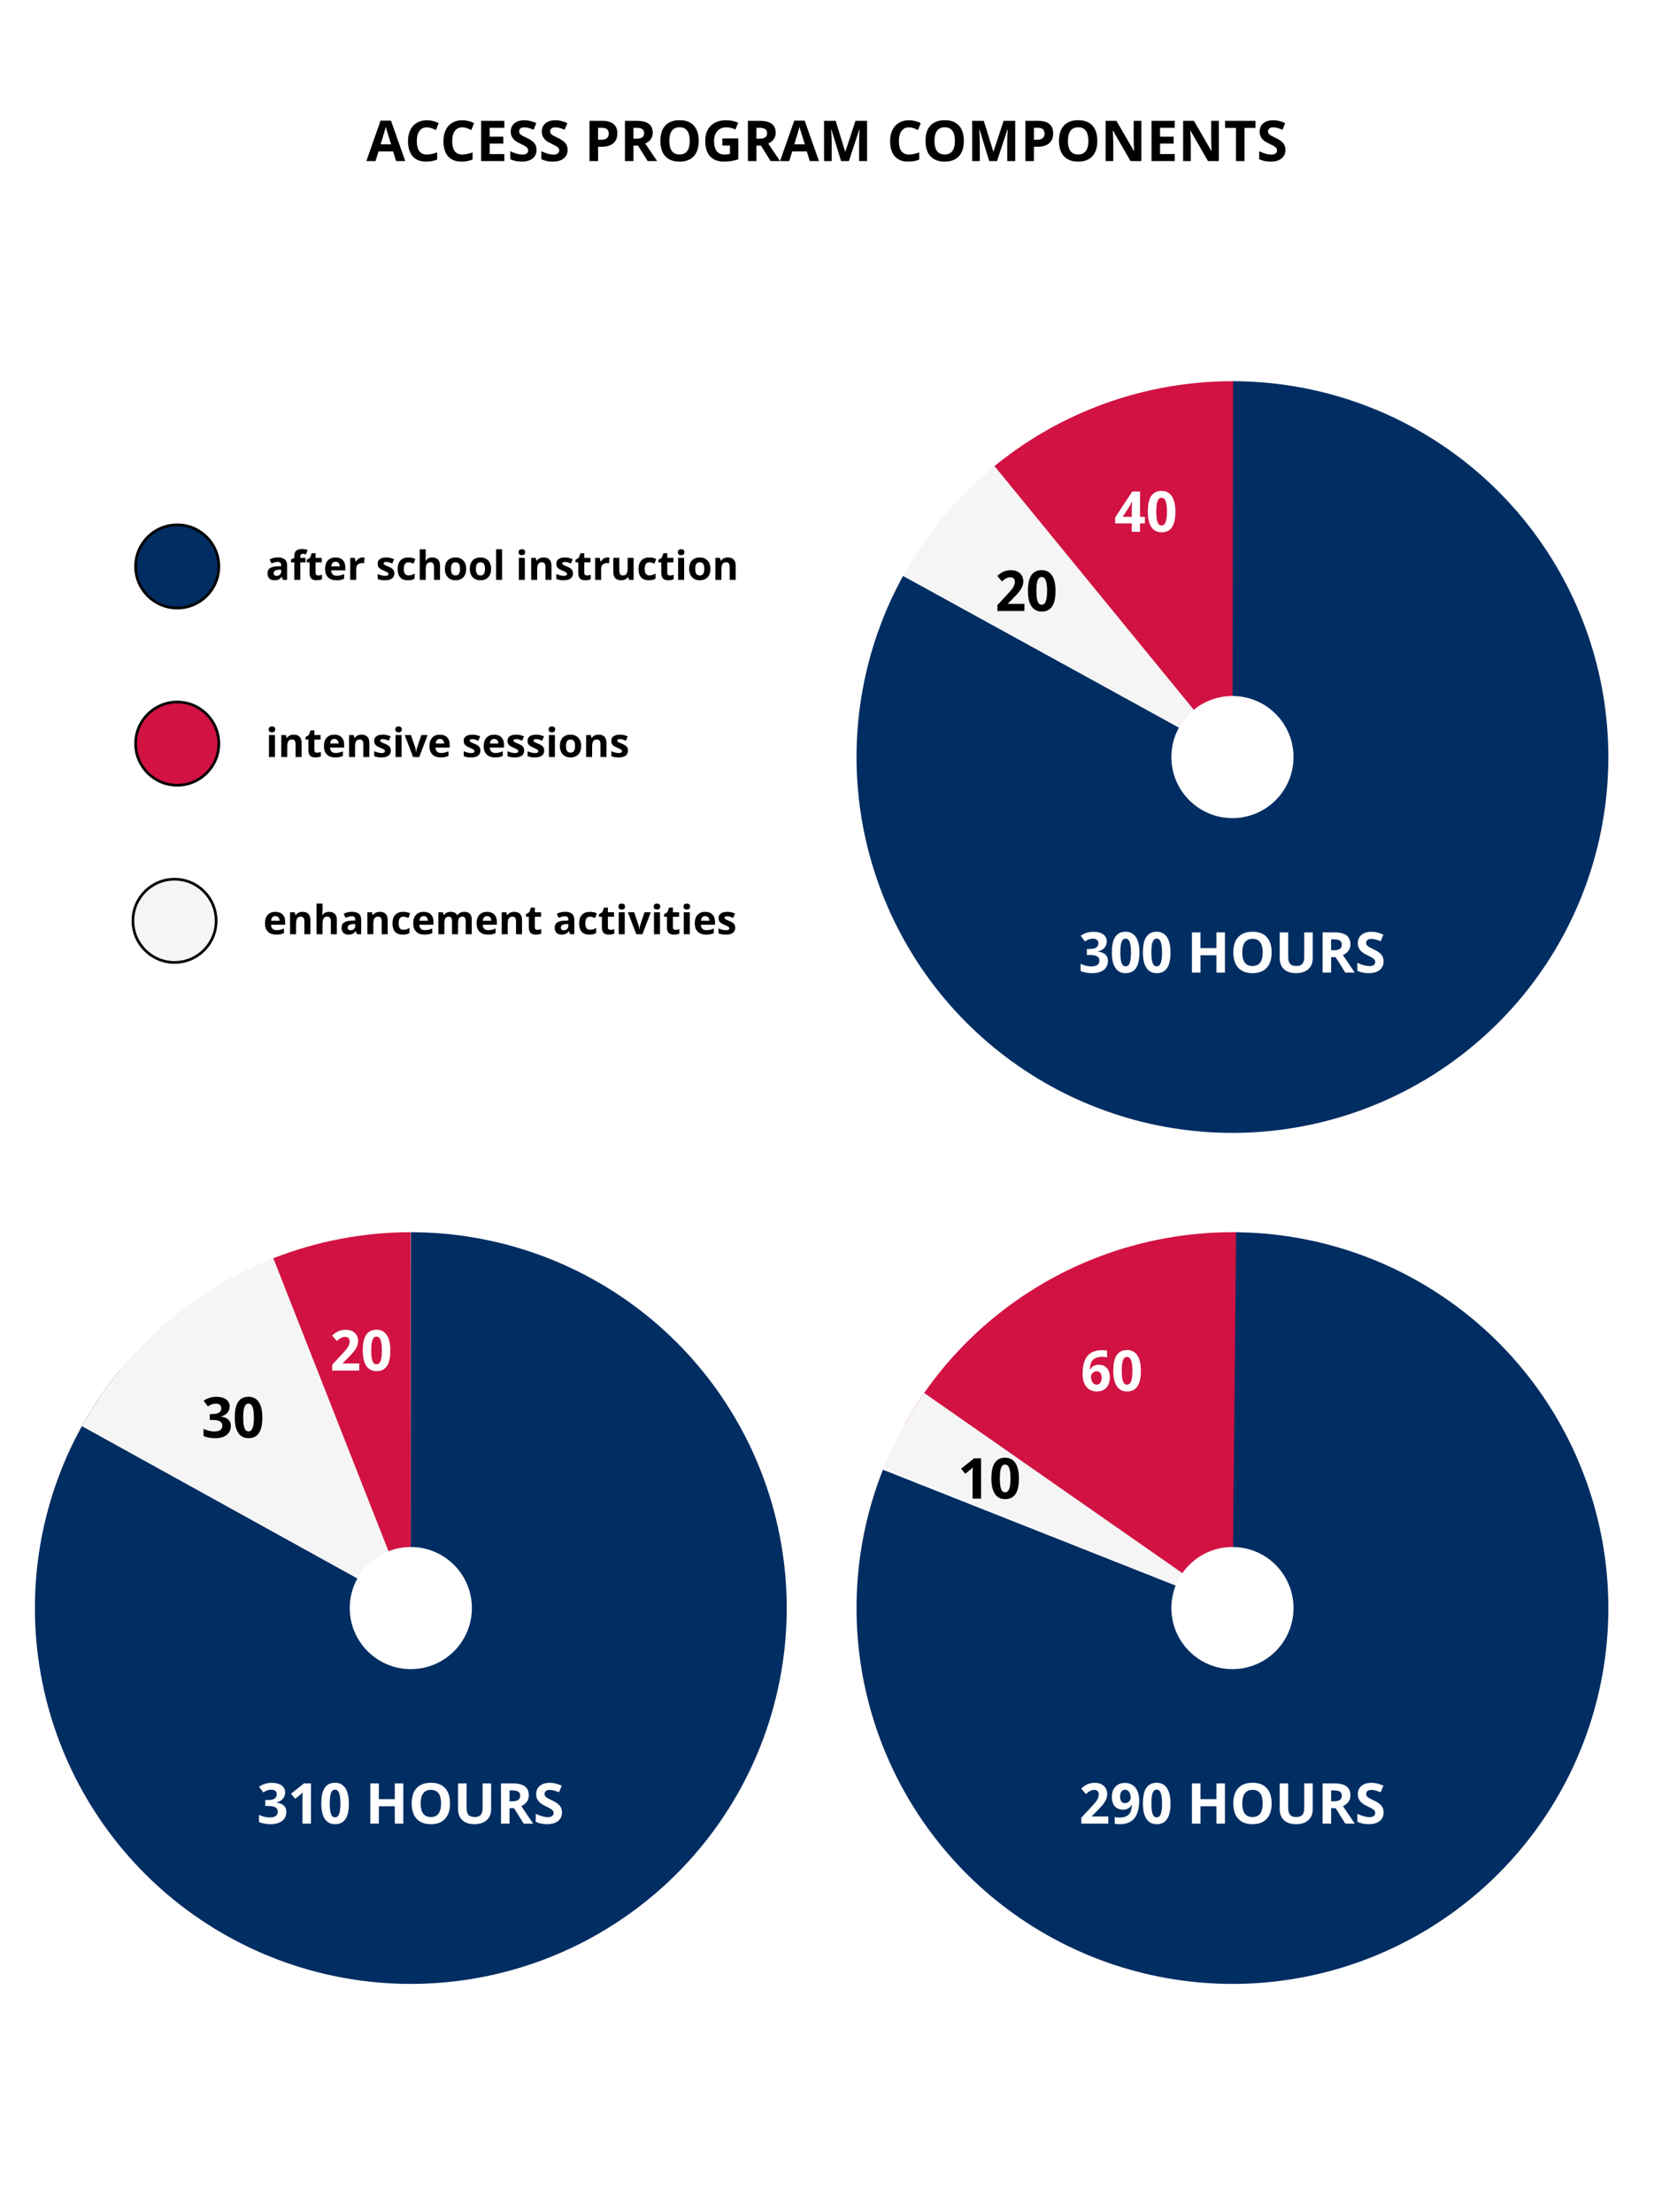 <svg width="616" height="824" viewBox="0 0 616 824" fill="none" xmlns="http://www.w3.org/2000/svg">
<rect width="616" height="824" fill="white"/>
<path d="M147.506 60L146.419 56.432H140.954L139.867 60H136.442L141.733 44.947H145.619L150.931 60H147.506ZM145.66 53.766C144.655 50.532 144.088 48.704 143.958 48.28C143.835 47.856 143.746 47.521 143.691 47.275C143.466 48.15 142.82 50.313 141.753 53.766H145.66ZM158.99 47.439C157.794 47.439 156.868 47.89 156.211 48.792C155.555 49.688 155.227 50.939 155.227 52.545C155.227 55.888 156.481 57.56 158.99 57.56C160.043 57.56 161.318 57.296 162.815 56.77V59.436C161.584 59.949 160.21 60.205 158.693 60.205C156.512 60.205 154.844 59.545 153.689 58.226C152.534 56.9 151.956 54.999 151.956 52.525C151.956 50.966 152.24 49.602 152.807 48.434C153.375 47.258 154.188 46.359 155.248 45.737C156.314 45.108 157.562 44.794 158.99 44.794C160.446 44.794 161.909 45.145 163.379 45.85L162.354 48.434C161.793 48.167 161.229 47.935 160.662 47.736C160.094 47.538 159.537 47.439 158.99 47.439ZM172.177 47.439C170.98 47.439 170.054 47.89 169.398 48.792C168.742 49.688 168.414 50.939 168.414 52.545C168.414 55.888 169.668 57.56 172.177 57.56C173.229 57.56 174.504 57.296 176.001 56.77V59.436C174.771 59.949 173.397 60.205 171.879 60.205C169.699 60.205 168.031 59.545 166.875 58.226C165.72 56.9 165.143 54.999 165.143 52.525C165.143 50.966 165.426 49.602 165.994 48.434C166.561 47.258 167.375 46.359 168.434 45.737C169.5 45.108 170.748 44.794 172.177 44.794C173.633 44.794 175.096 45.145 176.565 45.85L175.54 48.434C174.979 48.167 174.416 47.935 173.848 47.736C173.281 47.538 172.724 47.439 172.177 47.439ZM187.834 60H179.201V45.009H187.834V47.613H182.379V50.905H187.455V53.509H182.379V57.375H187.834V60ZM199.821 55.837C199.821 57.19 199.333 58.257 198.355 59.036C197.384 59.815 196.031 60.205 194.294 60.205C192.695 60.205 191.28 59.904 190.049 59.303V56.35C191.061 56.801 191.916 57.119 192.613 57.303C193.317 57.488 193.959 57.58 194.541 57.58C195.238 57.58 195.771 57.447 196.14 57.18C196.516 56.914 196.704 56.517 196.704 55.991C196.704 55.697 196.622 55.437 196.458 55.211C196.294 54.979 196.051 54.757 195.73 54.545C195.416 54.333 194.77 53.995 193.792 53.53C192.876 53.099 192.189 52.685 191.731 52.289C191.273 51.893 190.907 51.431 190.634 50.905C190.36 50.378 190.224 49.763 190.224 49.059C190.224 47.733 190.671 46.69 191.567 45.932C192.469 45.173 193.713 44.794 195.299 44.794C196.079 44.794 196.82 44.886 197.524 45.07C198.235 45.255 198.977 45.515 199.75 45.85L198.724 48.321C197.924 47.993 197.261 47.764 196.735 47.634C196.215 47.504 195.703 47.439 195.197 47.439C194.595 47.439 194.134 47.579 193.812 47.859C193.491 48.14 193.331 48.505 193.331 48.956C193.331 49.237 193.396 49.483 193.525 49.695C193.655 49.9 193.86 50.102 194.141 50.3C194.428 50.491 195.101 50.84 196.161 51.346C197.562 52.016 198.522 52.689 199.042 53.366C199.562 54.036 199.821 54.859 199.821 55.837ZM211.388 55.837C211.388 57.19 210.899 58.257 209.921 59.036C208.951 59.815 207.597 60.205 205.861 60.205C204.261 60.205 202.846 59.904 201.616 59.303V56.35C202.627 56.801 203.482 57.119 204.179 57.303C204.883 57.488 205.526 57.58 206.107 57.58C206.804 57.58 207.337 57.447 207.707 57.18C208.083 56.914 208.271 56.517 208.271 55.991C208.271 55.697 208.188 55.437 208.024 55.211C207.86 54.979 207.618 54.757 207.296 54.545C206.982 54.333 206.336 53.995 205.358 53.53C204.442 53.099 203.755 52.685 203.297 52.289C202.839 51.893 202.474 51.431 202.2 50.905C201.927 50.378 201.79 49.763 201.79 49.059C201.79 47.733 202.238 46.69 203.133 45.932C204.036 45.173 205.28 44.794 206.866 44.794C207.645 44.794 208.387 44.886 209.091 45.07C209.802 45.255 210.543 45.515 211.316 45.85L210.291 48.321C209.491 47.993 208.828 47.764 208.301 47.634C207.782 47.504 207.269 47.439 206.763 47.439C206.162 47.439 205.7 47.579 205.379 47.859C205.058 48.14 204.897 48.505 204.897 48.956C204.897 49.237 204.962 49.483 205.092 49.695C205.222 49.9 205.427 50.102 205.707 50.3C205.994 50.491 206.667 50.84 207.727 51.346C209.128 52.016 210.089 52.689 210.608 53.366C211.128 54.036 211.388 54.859 211.388 55.837ZM222.739 52.063H223.785C224.762 52.063 225.494 51.872 225.979 51.489C226.464 51.1 226.707 50.536 226.707 49.797C226.707 49.052 226.502 48.502 226.092 48.147C225.688 47.791 225.053 47.613 224.185 47.613H222.739V52.063ZM229.917 49.685C229.917 51.298 229.411 52.532 228.399 53.386C227.394 54.241 225.962 54.668 224.103 54.668H222.739V60H219.56V45.009H224.349C226.167 45.009 227.548 45.402 228.491 46.188C229.441 46.967 229.917 48.133 229.917 49.685ZM235.925 51.664H236.951C237.956 51.664 238.697 51.496 239.176 51.161C239.654 50.826 239.894 50.3 239.894 49.582C239.894 48.871 239.647 48.365 239.155 48.065C238.67 47.764 237.915 47.613 236.889 47.613H235.925V51.664ZM235.925 54.248V60H232.747V45.009H237.115C239.152 45.009 240.659 45.381 241.637 46.127C242.614 46.865 243.103 47.989 243.103 49.5C243.103 50.382 242.86 51.168 242.375 51.858C241.89 52.542 241.203 53.079 240.314 53.468L244.723 60H241.196L237.617 54.248H235.925ZM260.217 52.484C260.217 54.965 259.602 56.873 258.371 58.206C257.141 59.539 255.377 60.205 253.08 60.205C250.783 60.205 249.02 59.539 247.789 58.206C246.559 56.873 245.943 54.959 245.943 52.463C245.943 49.968 246.559 48.065 247.789 46.752C249.026 45.433 250.797 44.773 253.101 44.773C255.404 44.773 257.165 45.436 258.381 46.762C259.605 48.088 260.217 49.996 260.217 52.484ZM249.276 52.484C249.276 54.159 249.594 55.42 250.229 56.268C250.865 57.115 251.815 57.539 253.08 57.539C255.616 57.539 256.884 55.854 256.884 52.484C256.884 49.107 255.623 47.419 253.101 47.419C251.836 47.419 250.882 47.846 250.24 48.7C249.597 49.548 249.276 50.809 249.276 52.484ZM269.015 51.581H274.962V59.354C273.998 59.669 273.089 59.887 272.234 60.01C271.387 60.14 270.519 60.205 269.63 60.205C267.367 60.205 265.638 59.542 264.441 58.216C263.252 56.883 262.657 54.972 262.657 52.484C262.657 50.064 263.348 48.177 264.729 46.824C266.116 45.47 268.037 44.794 270.491 44.794C272.029 44.794 273.513 45.101 274.941 45.716L273.885 48.259C272.792 47.712 271.653 47.439 270.471 47.439C269.097 47.439 267.996 47.9 267.169 48.823C266.342 49.746 265.928 50.987 265.928 52.545C265.928 54.172 266.26 55.416 266.923 56.278C267.593 57.132 268.563 57.56 269.835 57.56C270.498 57.56 271.171 57.491 271.855 57.355V54.227H269.015V51.581ZM281.719 51.664H282.745C283.75 51.664 284.491 51.496 284.97 51.161C285.448 50.826 285.688 50.3 285.688 49.582C285.688 48.871 285.441 48.365 284.949 48.065C284.464 47.764 283.708 47.613 282.683 47.613H281.719V51.664ZM281.719 54.248V60H278.541V45.009H282.909C284.946 45.009 286.453 45.381 287.431 46.127C288.408 46.865 288.897 47.989 288.897 49.5C288.897 50.382 288.654 51.168 288.169 51.858C287.684 52.542 286.997 53.079 286.108 53.468L290.517 60H286.99L283.411 54.248H281.719ZM301.581 60L300.494 56.432H295.029L293.942 60H290.517L295.808 44.947H299.694L305.006 60H301.581ZM299.735 53.766C298.73 50.532 298.163 48.704 298.033 48.28C297.91 47.856 297.821 47.521 297.767 47.275C297.541 48.15 296.895 50.313 295.829 53.766H299.735ZM313.25 60L309.641 48.239H309.548C309.678 50.631 309.743 52.227 309.743 53.027V60H306.903V45.009H311.23L314.778 56.473H314.839L318.603 45.009H322.93V60H319.966V52.904C319.966 52.569 319.97 52.183 319.977 51.746C319.99 51.308 320.038 50.146 320.12 48.259H320.028L316.162 60H313.25ZM338.536 47.439C337.34 47.439 336.414 47.89 335.757 48.792C335.101 49.688 334.773 50.939 334.773 52.545C334.773 55.888 336.027 57.56 338.536 57.56C339.589 57.56 340.864 57.296 342.361 56.77V59.436C341.13 59.949 339.756 60.205 338.239 60.205C336.058 60.205 334.39 59.545 333.235 58.226C332.08 56.9 331.502 54.999 331.502 52.525C331.502 50.966 331.786 49.602 332.353 48.434C332.92 47.258 333.734 46.359 334.793 45.737C335.86 45.108 337.107 44.794 338.536 44.794C339.992 44.794 341.455 45.145 342.925 45.85L341.899 48.434C341.339 48.167 340.775 47.935 340.208 47.736C339.64 47.538 339.083 47.439 338.536 47.439ZM358.962 52.484C358.962 54.965 358.347 56.873 357.116 58.206C355.886 59.539 354.122 60.205 351.825 60.205C349.528 60.205 347.765 59.539 346.534 58.206C345.304 56.873 344.688 54.959 344.688 52.463C344.688 49.968 345.304 48.065 346.534 46.752C347.771 45.433 349.542 44.773 351.846 44.773C354.149 44.773 355.91 45.436 357.126 46.762C358.35 48.088 358.962 49.996 358.962 52.484ZM348.021 52.484C348.021 54.159 348.339 55.42 348.975 56.268C349.61 57.115 350.561 57.539 351.825 57.539C354.361 57.539 355.629 55.854 355.629 52.484C355.629 49.107 354.368 47.419 351.846 47.419C350.581 47.419 349.627 47.846 348.985 48.7C348.342 49.548 348.021 50.809 348.021 52.484ZM368.416 60L364.807 48.239H364.714C364.844 50.631 364.909 52.227 364.909 53.027V60H362.069V45.009H366.396L369.944 56.473H370.005L373.769 45.009H378.096V60H375.132V52.904C375.132 52.569 375.136 52.183 375.143 51.746C375.156 51.308 375.204 50.146 375.286 48.259H375.194L371.328 60H368.416ZM385.058 52.063H386.104C387.082 52.063 387.813 51.872 388.298 51.489C388.784 51.1 389.026 50.536 389.026 49.797C389.026 49.052 388.821 48.502 388.411 48.147C388.008 47.791 387.372 47.613 386.504 47.613H385.058V52.063ZM392.236 49.685C392.236 51.298 391.73 52.532 390.718 53.386C389.713 54.241 388.281 54.668 386.422 54.668H385.058V60H381.879V45.009H386.668C388.486 45.009 389.867 45.402 390.811 46.188C391.761 46.967 392.236 48.133 392.236 49.685ZM408.673 52.484C408.673 54.965 408.058 56.873 406.827 58.206C405.597 59.539 403.833 60.205 401.536 60.205C399.239 60.205 397.476 59.539 396.245 58.206C395.015 56.873 394.399 54.959 394.399 52.463C394.399 49.968 395.015 48.065 396.245 46.752C397.482 45.433 399.253 44.773 401.557 44.773C403.86 44.773 405.621 45.436 406.837 46.762C408.061 48.088 408.673 49.996 408.673 52.484ZM397.732 52.484C397.732 54.159 398.05 55.42 398.686 56.268C399.321 57.115 400.271 57.539 401.536 57.539C404.072 57.539 405.34 55.854 405.34 52.484C405.34 49.107 404.079 47.419 401.557 47.419C400.292 47.419 399.338 47.846 398.696 48.7C398.053 49.548 397.732 50.809 397.732 52.484ZM425.079 60H421.039L414.518 48.659H414.425C414.555 50.662 414.62 52.091 414.62 52.945V60H411.78V45.009H415.789L422.3 56.237H422.372C422.27 54.289 422.218 52.911 422.218 52.105V45.009H425.079V60ZM437.497 60H428.863V45.009H437.497V47.613H432.042V50.905H437.117V53.509H432.042V57.375H437.497V60ZM453.934 60H449.894L443.372 48.659H443.28C443.41 50.662 443.475 52.091 443.475 52.945V60H440.634V45.009H444.644L451.155 56.237H451.227C451.124 54.289 451.073 52.911 451.073 52.105V45.009H453.934V60ZM463.5 60H460.322V47.654H456.251V45.009H467.571V47.654H463.5V60ZM478.728 55.837C478.728 57.19 478.239 58.257 477.261 59.036C476.291 59.815 474.937 60.205 473.201 60.205C471.601 60.205 470.186 59.904 468.956 59.303V56.35C469.967 56.801 470.822 57.119 471.519 57.303C472.223 57.488 472.866 57.58 473.447 57.58C474.144 57.58 474.677 57.447 475.046 57.18C475.422 56.914 475.61 56.517 475.61 55.991C475.61 55.697 475.528 55.437 475.364 55.211C475.2 54.979 474.958 54.757 474.636 54.545C474.322 54.333 473.676 53.995 472.698 53.53C471.782 53.099 471.095 52.685 470.637 52.289C470.179 51.893 469.813 51.431 469.54 50.905C469.267 50.378 469.13 49.763 469.13 49.059C469.13 47.733 469.578 46.69 470.473 45.932C471.375 45.173 472.62 44.794 474.206 44.794C474.985 44.794 475.727 44.886 476.431 45.07C477.142 45.255 477.883 45.515 478.656 45.85L477.63 48.321C476.831 47.993 476.167 47.764 475.641 47.634C475.122 47.504 474.609 47.439 474.103 47.439C473.501 47.439 473.04 47.579 472.719 47.859C472.397 48.14 472.237 48.505 472.237 48.956C472.237 49.237 472.302 49.483 472.432 49.695C472.562 49.9 472.767 50.102 473.047 50.3C473.334 50.491 474.007 50.84 475.067 51.346C476.468 52.016 477.429 52.689 477.948 53.366C478.468 54.036 478.728 54.859 478.728 55.837Z" fill="black"/>
<path d="M459 142C489.694 142 519.538 152.087 543.938 170.709C568.338 189.332 585.941 215.456 594.039 245.063C602.138 274.67 600.282 306.117 588.757 334.566C577.232 363.014 556.677 386.887 530.256 402.509C503.835 418.132 473.012 424.639 442.531 421.028C412.05 417.417 383.6 403.889 361.561 382.526C339.521 361.163 325.112 333.149 320.553 302.795C315.994 272.442 321.536 241.431 336.328 214.536L459 282V142Z" fill="#002D62"/>
<path d="M369.678 174.197C394.854 153.336 426.538 141.946 459.234 142L459 282L369.678 174.197Z" fill="#D11242"/>
<path d="M336.494 214.234C345.106 198.666 356.605 184.882 370.378 173.62L459 282L336.494 214.234Z" fill="#F5F5F5"/>
<circle cx="459" cy="282.001" r="22.744" fill="white"/>
<path d="M412.191 350.659C412.191 351.178 412.105 351.646 411.935 352.063C411.771 352.474 411.542 352.836 411.248 353.15C410.96 353.458 410.619 353.718 410.222 353.93C409.833 354.135 409.409 354.292 408.951 354.401V354.463C410.161 354.613 411.077 354.982 411.699 355.57C412.321 356.151 412.632 356.938 412.632 357.929C412.632 358.585 412.512 359.193 412.273 359.754C412.041 360.308 411.678 360.79 411.186 361.2C410.701 361.61 410.085 361.931 409.34 362.164C408.602 362.389 407.73 362.502 406.726 362.502C405.919 362.502 405.16 362.434 404.449 362.297C403.738 362.167 403.075 361.965 402.46 361.692V358.995C402.768 359.159 403.092 359.303 403.434 359.426C403.776 359.549 404.118 359.655 404.459 359.744C404.801 359.826 405.136 359.887 405.464 359.928C405.799 359.969 406.114 359.99 406.408 359.99C406.996 359.99 407.484 359.935 407.874 359.826C408.264 359.716 408.575 359.562 408.807 359.364C409.04 359.166 409.204 358.93 409.299 358.657C409.402 358.376 409.453 358.072 409.453 357.744C409.453 357.437 409.388 357.16 409.258 356.914C409.135 356.661 408.93 356.449 408.643 356.278C408.363 356.1 407.994 355.963 407.536 355.868C407.078 355.772 406.514 355.724 405.844 355.724H404.777V353.499H405.823C406.452 353.499 406.975 353.444 407.392 353.335C407.809 353.219 408.141 353.065 408.387 352.874C408.64 352.675 408.817 352.446 408.92 352.187C409.022 351.927 409.074 351.65 409.074 351.356C409.074 350.823 408.906 350.406 408.571 350.105C408.243 349.804 407.72 349.654 407.002 349.654C406.674 349.654 406.367 349.688 406.08 349.756C405.799 349.818 405.536 349.9 405.29 350.002C405.051 350.098 404.829 350.208 404.624 350.331C404.425 350.447 404.244 350.563 404.08 350.679L402.48 348.567C402.768 348.355 403.079 348.16 403.414 347.982C403.755 347.805 404.125 347.651 404.521 347.521C404.917 347.384 405.345 347.278 405.803 347.203C406.261 347.128 406.75 347.09 407.269 347.09C408.007 347.09 408.677 347.172 409.279 347.336C409.887 347.494 410.407 347.726 410.837 348.034C411.268 348.334 411.6 348.707 411.832 349.151C412.071 349.589 412.191 350.091 412.191 350.659ZM424.362 354.801C424.362 356.011 424.267 357.091 424.075 358.042C423.891 358.992 423.59 359.798 423.173 360.461C422.763 361.125 422.229 361.63 421.573 361.979C420.924 362.328 420.138 362.502 419.215 362.502C418.347 362.502 417.591 362.328 416.949 361.979C416.306 361.63 415.773 361.125 415.349 360.461C414.925 359.798 414.607 358.992 414.396 358.042C414.19 357.091 414.088 356.011 414.088 354.801C414.088 353.591 414.18 352.508 414.365 351.551C414.556 350.594 414.857 349.784 415.267 349.121C415.677 348.458 416.207 347.952 416.856 347.603C417.506 347.248 418.292 347.07 419.215 347.07C420.076 347.07 420.828 347.244 421.471 347.593C422.113 347.941 422.65 348.447 423.081 349.11C423.511 349.773 423.833 350.583 424.044 351.541C424.256 352.498 424.362 353.584 424.362 354.801ZM417.246 354.801C417.246 356.51 417.393 357.795 417.687 358.657C417.981 359.518 418.49 359.949 419.215 359.949C419.926 359.949 420.435 359.521 420.743 358.667C421.057 357.812 421.214 356.524 421.214 354.801C421.214 353.085 421.057 351.797 420.743 350.936C420.435 350.067 419.926 349.633 419.215 349.633C418.853 349.633 418.545 349.743 418.292 349.961C418.046 350.18 417.844 350.505 417.687 350.936C417.53 351.366 417.417 351.906 417.349 352.556C417.28 353.198 417.246 353.947 417.246 354.801ZM435.929 354.801C435.929 356.011 435.833 357.091 435.642 358.042C435.457 358.992 435.156 359.798 434.739 360.461C434.329 361.125 433.796 361.63 433.14 361.979C432.49 362.328 431.704 362.502 430.781 362.502C429.913 362.502 429.158 362.328 428.515 361.979C427.873 361.63 427.339 361.125 426.916 360.461C426.492 359.798 426.174 358.992 425.962 358.042C425.757 357.091 425.654 356.011 425.654 354.801C425.654 353.591 425.747 352.508 425.931 351.551C426.123 350.594 426.423 349.784 426.833 349.121C427.244 348.458 427.773 347.952 428.423 347.603C429.072 347.248 429.858 347.07 430.781 347.07C431.643 347.07 432.395 347.244 433.037 347.593C433.68 347.941 434.216 348.447 434.647 349.11C435.078 349.773 435.399 350.583 435.611 351.541C435.823 352.498 435.929 353.584 435.929 354.801ZM428.812 354.801C428.812 356.51 428.959 357.795 429.253 358.657C429.547 359.518 430.057 359.949 430.781 359.949C431.492 359.949 432.001 359.521 432.309 358.667C432.624 357.812 432.781 356.524 432.781 354.801C432.781 353.085 432.624 351.797 432.309 350.936C432.001 350.067 431.492 349.633 430.781 349.633C430.419 349.633 430.111 349.743 429.858 349.961C429.612 350.18 429.411 350.505 429.253 350.936C429.096 351.366 428.983 351.906 428.915 352.556C428.847 353.198 428.812 353.947 428.812 354.801ZM456.201 362.297H453.032V355.827H447.095V362.297H443.917V347.306H447.095V353.181H453.032V347.306H456.201V362.297ZM473.602 354.781C473.602 357.262 472.986 359.169 471.756 360.502C470.525 361.835 468.762 362.502 466.465 362.502C464.168 362.502 462.404 361.835 461.174 360.502C459.943 359.169 459.328 357.255 459.328 354.76C459.328 352.265 459.943 350.361 461.174 349.049C462.411 347.729 464.182 347.07 466.485 347.07C468.789 347.07 470.549 347.733 471.766 349.059C472.99 350.385 473.602 352.292 473.602 354.781ZM462.661 354.781C462.661 356.456 462.979 357.717 463.614 358.564C464.25 359.412 465.2 359.836 466.465 359.836C469.001 359.836 470.269 358.151 470.269 354.781C470.269 351.404 469.008 349.715 466.485 349.715C465.221 349.715 464.267 350.143 463.625 350.997C462.982 351.845 462.661 353.106 462.661 354.781ZM488.911 347.306V357.006C488.911 358.113 488.661 359.084 488.162 359.918C487.67 360.752 486.956 361.391 486.019 361.835C485.083 362.28 483.975 362.502 482.697 362.502C480.769 362.502 479.272 362.01 478.206 361.025C477.139 360.034 476.606 358.681 476.606 356.965V347.306H479.774V356.483C479.774 357.638 480.007 358.486 480.472 359.026C480.937 359.566 481.706 359.836 482.779 359.836C483.818 359.836 484.57 359.566 485.035 359.026C485.506 358.479 485.742 357.625 485.742 356.462V347.306H488.911ZM495.76 353.96H496.786C497.791 353.96 498.532 353.793 499.011 353.458C499.489 353.123 499.729 352.597 499.729 351.879C499.729 351.168 499.482 350.662 498.99 350.361C498.505 350.061 497.75 349.91 496.724 349.91H495.76V353.96ZM495.76 356.544V362.297H492.582V347.306H496.95C498.987 347.306 500.494 347.678 501.472 348.423C502.449 349.162 502.938 350.286 502.938 351.797C502.938 352.679 502.695 353.465 502.21 354.155C501.725 354.839 501.038 355.375 500.149 355.765L504.558 362.297H501.031L497.452 356.544H495.76ZM515.294 358.134C515.294 359.487 514.805 360.554 513.828 361.333C512.857 362.112 511.503 362.502 509.767 362.502C508.167 362.502 506.752 362.201 505.522 361.6V358.646C506.534 359.098 507.388 359.416 508.085 359.6C508.79 359.785 509.432 359.877 510.013 359.877C510.71 359.877 511.244 359.744 511.613 359.477C511.989 359.21 512.177 358.814 512.177 358.288C512.177 357.994 512.095 357.734 511.931 357.508C511.767 357.276 511.524 357.054 511.203 356.842C510.888 356.63 510.242 356.292 509.265 355.827C508.349 355.396 507.662 354.982 507.204 354.586C506.746 354.189 506.38 353.728 506.106 353.202C505.833 352.675 505.696 352.06 505.696 351.356C505.696 350.03 506.144 348.987 507.04 348.229C507.942 347.47 509.186 347.09 510.772 347.09C511.551 347.09 512.293 347.183 512.997 347.367C513.708 347.552 514.45 347.812 515.222 348.146L514.197 350.618C513.397 350.29 512.734 350.061 512.208 349.931C511.688 349.801 511.175 349.736 510.669 349.736C510.068 349.736 509.606 349.876 509.285 350.156C508.964 350.437 508.803 350.802 508.803 351.253C508.803 351.534 508.868 351.78 508.998 351.992C509.128 352.197 509.333 352.398 509.613 352.597C509.9 352.788 510.574 353.137 511.633 353.643C513.035 354.312 513.995 354.986 514.515 355.663C515.034 356.333 515.294 357.156 515.294 358.134Z" fill="white"/>
<path d="M426.397 194.975H424.592V198.082H421.506V194.975H415.313V192.771L421.68 183.091H424.592V192.514H426.397V194.975ZM421.506 192.514V189.971C421.506 189.882 421.506 189.756 421.506 189.592C421.513 189.421 421.52 189.229 421.526 189.018C421.533 188.806 421.54 188.587 421.547 188.361C421.561 188.136 421.571 187.92 421.578 187.715C421.591 187.51 421.602 187.333 421.608 187.182C421.622 187.025 421.632 186.912 421.639 186.844H421.547C421.424 187.131 421.284 187.435 421.127 187.756C420.976 188.078 420.802 188.399 420.604 188.72L418.102 192.514H421.506ZM437.758 190.586C437.758 191.796 437.663 192.876 437.471 193.827C437.287 194.777 436.986 195.583 436.569 196.247C436.159 196.91 435.626 197.416 434.969 197.764C434.32 198.113 433.534 198.287 432.611 198.287C431.743 198.287 430.987 198.113 430.345 197.764C429.702 197.416 429.169 196.91 428.745 196.247C428.321 195.583 428.003 194.777 427.792 193.827C427.586 192.876 427.484 191.796 427.484 190.586C427.484 189.376 427.576 188.293 427.761 187.336C427.952 186.379 428.253 185.569 428.663 184.906C429.073 184.243 429.603 183.737 430.252 183.388C430.902 183.033 431.688 182.855 432.611 182.855C433.472 182.855 434.224 183.029 434.867 183.378C435.509 183.727 436.046 184.232 436.477 184.896C436.907 185.559 437.229 186.369 437.44 187.326C437.652 188.283 437.758 189.37 437.758 190.586ZM430.642 190.586C430.642 192.295 430.789 193.581 431.083 194.442C431.377 195.303 431.886 195.734 432.611 195.734C433.322 195.734 433.831 195.307 434.139 194.452C434.453 193.598 434.61 192.309 434.61 190.586C434.61 188.871 434.453 187.582 434.139 186.721C433.831 185.853 433.322 185.418 432.611 185.418C432.249 185.418 431.941 185.528 431.688 185.747C431.442 185.965 431.24 186.29 431.083 186.721C430.926 187.151 430.813 187.691 430.745 188.341C430.676 188.983 430.642 189.732 430.642 190.586Z" fill="white"/>
<path d="M381.523 227.596H371.463V225.391L374.991 221.587C375.435 221.108 375.838 220.667 376.201 220.264C376.563 219.861 376.874 219.468 377.134 219.085C377.394 218.702 377.595 218.312 377.739 217.916C377.882 217.52 377.954 217.092 377.954 216.634C377.954 216.128 377.8 215.735 377.493 215.455C377.192 215.175 376.785 215.035 376.273 215.035C375.732 215.035 375.213 215.168 374.714 215.435C374.215 215.701 373.692 216.081 373.145 216.573L371.422 214.532C371.73 214.252 372.051 213.985 372.386 213.732C372.721 213.473 373.09 213.244 373.494 213.045C373.897 212.847 374.341 212.69 374.827 212.574C375.312 212.451 375.856 212.389 376.457 212.389C377.175 212.389 377.817 212.488 378.385 212.687C378.959 212.885 379.448 213.168 379.851 213.538C380.254 213.9 380.562 214.341 380.774 214.86C380.993 215.38 381.102 215.964 381.102 216.614C381.102 217.202 381 217.766 380.794 218.306C380.589 218.839 380.309 219.365 379.954 219.885C379.598 220.397 379.185 220.91 378.713 221.423C378.248 221.929 377.749 222.445 377.216 222.971L375.411 224.786V224.93H381.523V227.596ZM393.109 220.1C393.109 221.31 393.014 222.39 392.822 223.34C392.638 224.291 392.337 225.097 391.92 225.76C391.51 226.423 390.977 226.929 390.32 227.278C389.671 227.626 388.885 227.801 387.962 227.801C387.094 227.801 386.338 227.626 385.696 227.278C385.053 226.929 384.52 226.423 384.096 225.76C383.672 225.097 383.355 224.291 383.143 223.34C382.938 222.39 382.835 221.31 382.835 220.1C382.835 218.89 382.927 217.807 383.112 216.85C383.303 215.893 383.604 215.083 384.014 214.419C384.424 213.756 384.954 213.25 385.604 212.902C386.253 212.546 387.039 212.369 387.962 212.369C388.823 212.369 389.575 212.543 390.218 212.892C390.86 213.24 391.397 213.746 391.828 214.409C392.258 215.072 392.58 215.882 392.792 216.839C393.003 217.796 393.109 218.883 393.109 220.1ZM385.993 220.1C385.993 221.809 386.14 223.094 386.434 223.956C386.728 224.817 387.237 225.248 387.962 225.248C388.673 225.248 389.182 224.82 389.49 223.966C389.804 223.111 389.961 221.823 389.961 220.1C389.961 218.384 389.804 217.096 389.49 216.234C389.182 215.366 388.673 214.932 387.962 214.932C387.6 214.932 387.292 215.042 387.039 215.26C386.793 215.479 386.591 215.804 386.434 216.234C386.277 216.665 386.164 217.205 386.096 217.854C386.027 218.497 385.993 219.246 385.993 220.1Z" fill="black"/>
<path d="M459 459C488.941 459 518.093 468.599 542.177 486.387C566.261 504.176 584.007 529.217 592.811 557.834C601.615 586.452 601.012 617.138 591.092 645.387C581.171 673.637 562.455 697.962 537.692 714.791C512.928 731.621 483.421 740.068 453.504 738.892C423.586 737.717 394.833 726.981 371.466 708.26C348.099 689.54 331.35 663.821 323.676 634.88C316.002 605.94 317.809 575.301 328.831 547.463L459 599V459Z" fill="#002D62"/>
<path d="M336.982 530.359C349.275 508.507 367.211 490.357 388.915 477.805C410.62 465.254 435.297 458.762 460.368 459.007L459 599L336.982 530.359Z" fill="#D11242"/>
<path d="M329.149 546.668C333.098 536.867 338.145 527.545 344.193 518.88L459 599L329.149 546.668Z" fill="#F5F5F5"/>
<circle cx="459" cy="599" r="22.744" fill="white"/>
<path d="M412.775 679.297H402.716V677.092L406.244 673.288C406.688 672.81 407.091 672.369 407.454 671.965C407.816 671.562 408.127 671.169 408.387 670.786C408.646 670.403 408.848 670.014 408.992 669.617C409.135 669.221 409.207 668.793 409.207 668.335C409.207 667.83 409.053 667.437 408.746 667.156C408.445 666.876 408.038 666.736 407.525 666.736C406.985 666.736 406.466 666.869 405.967 667.136C405.468 667.402 404.945 667.782 404.398 668.274L402.675 666.233C402.983 665.953 403.304 665.687 403.639 665.434C403.974 665.174 404.343 664.945 404.747 664.747C405.15 664.548 405.594 664.391 406.08 664.275C406.565 664.152 407.108 664.09 407.71 664.09C408.428 664.09 409.07 664.189 409.638 664.388C410.212 664.586 410.701 664.87 411.104 665.239C411.507 665.601 411.815 666.042 412.027 666.562C412.246 667.081 412.355 667.666 412.355 668.315C412.355 668.903 412.252 669.467 412.047 670.007C411.842 670.54 411.562 671.066 411.207 671.586C410.851 672.099 410.438 672.611 409.966 673.124C409.501 673.63 409.002 674.146 408.469 674.672L406.664 676.487V676.631H412.775V679.297ZM424.26 670.704C424.26 671.422 424.219 672.14 424.137 672.857C424.062 673.568 423.921 674.249 423.716 674.898C423.518 675.547 423.245 676.156 422.896 676.723C422.554 677.284 422.117 677.769 421.583 678.179C421.057 678.589 420.421 678.914 419.676 679.153C418.938 679.386 418.07 679.502 417.072 679.502C416.928 679.502 416.771 679.499 416.6 679.492C416.429 679.485 416.255 679.475 416.077 679.461C415.906 679.454 415.739 679.44 415.575 679.42C415.411 679.406 415.267 679.386 415.144 679.358V676.815C415.397 676.884 415.667 676.938 415.954 676.979C416.248 677.014 416.545 677.031 416.846 677.031C417.769 677.031 418.528 676.918 419.123 676.692C419.717 676.46 420.189 676.139 420.538 675.729C420.886 675.312 421.132 674.816 421.276 674.242C421.426 673.667 421.519 673.035 421.553 672.345H421.419C421.283 672.591 421.119 672.82 420.927 673.032C420.736 673.244 420.51 673.428 420.25 673.585C419.991 673.743 419.697 673.866 419.369 673.955C419.041 674.043 418.675 674.088 418.271 674.088C417.622 674.088 417.038 673.982 416.518 673.77C415.999 673.558 415.558 673.25 415.195 672.847C414.84 672.444 414.566 671.948 414.375 671.36C414.184 670.772 414.088 670.099 414.088 669.34C414.088 668.527 414.201 667.799 414.426 667.156C414.659 666.514 414.987 665.97 415.411 665.526C415.834 665.075 416.347 664.729 416.949 664.49C417.557 664.251 418.237 664.131 418.989 664.131C419.728 664.131 420.418 664.265 421.061 664.531C421.703 664.791 422.26 665.191 422.732 665.731C423.204 666.271 423.576 666.955 423.85 667.782C424.123 668.609 424.26 669.583 424.26 670.704ZM419.051 666.674C418.771 666.674 418.514 666.726 418.282 666.828C418.049 666.931 417.848 667.091 417.677 667.31C417.513 667.522 417.383 667.795 417.287 668.13C417.198 668.458 417.154 668.848 417.154 669.299C417.154 670.024 417.308 670.598 417.615 671.022C417.923 671.446 418.388 671.658 419.01 671.658C419.324 671.658 419.611 671.596 419.871 671.473C420.131 671.35 420.353 671.189 420.538 670.991C420.722 670.793 420.862 670.571 420.958 670.325C421.061 670.079 421.112 669.829 421.112 669.576C421.112 669.228 421.067 668.882 420.979 668.541C420.896 668.192 420.767 667.881 420.589 667.607C420.418 667.327 420.203 667.102 419.943 666.931C419.69 666.76 419.393 666.674 419.051 666.674ZM435.929 671.801C435.929 673.011 435.833 674.091 435.642 675.042C435.457 675.992 435.156 676.798 434.739 677.461C434.329 678.125 433.796 678.63 433.14 678.979C432.49 679.328 431.704 679.502 430.781 679.502C429.913 679.502 429.158 679.328 428.515 678.979C427.873 678.63 427.339 678.125 426.916 677.461C426.492 676.798 426.174 675.992 425.962 675.042C425.757 674.091 425.654 673.011 425.654 671.801C425.654 670.591 425.747 669.508 425.931 668.551C426.123 667.594 426.423 666.784 426.833 666.121C427.244 665.458 427.773 664.952 428.423 664.603C429.072 664.248 429.858 664.07 430.781 664.07C431.643 664.07 432.395 664.244 433.037 664.593C433.68 664.941 434.216 665.447 434.647 666.11C435.078 666.773 435.399 667.583 435.611 668.541C435.823 669.498 435.929 670.584 435.929 671.801ZM428.812 671.801C428.812 673.51 428.959 674.795 429.253 675.657C429.547 676.518 430.057 676.949 430.781 676.949C431.492 676.949 432.001 676.521 432.309 675.667C432.624 674.812 432.781 673.524 432.781 671.801C432.781 670.085 432.624 668.797 432.309 667.936C432.001 667.067 431.492 666.633 430.781 666.633C430.419 666.633 430.111 666.743 429.858 666.961C429.612 667.18 429.411 667.505 429.253 667.936C429.096 668.366 428.983 668.906 428.915 669.556C428.847 670.198 428.812 670.947 428.812 671.801ZM456.201 679.297H453.032V672.827H447.095V679.297H443.917V664.306H447.095V670.181H453.032V664.306H456.201V679.297ZM473.602 671.781C473.602 674.262 472.986 676.169 471.756 677.502C470.525 678.835 468.762 679.502 466.465 679.502C464.168 679.502 462.404 678.835 461.174 677.502C459.943 676.169 459.328 674.255 459.328 671.76C459.328 669.265 459.943 667.361 461.174 666.049C462.411 664.729 464.182 664.07 466.485 664.07C468.789 664.07 470.549 664.733 471.766 666.059C472.99 667.385 473.602 669.292 473.602 671.781ZM462.661 671.781C462.661 673.456 462.979 674.717 463.614 675.564C464.25 676.412 465.2 676.836 466.465 676.836C469.001 676.836 470.269 675.151 470.269 671.781C470.269 668.404 469.008 666.715 466.485 666.715C465.221 666.715 464.267 667.143 463.625 667.997C462.982 668.845 462.661 670.106 462.661 671.781ZM488.911 664.306V674.006C488.911 675.113 488.661 676.084 488.162 676.918C487.67 677.752 486.956 678.391 486.019 678.835C485.083 679.28 483.975 679.502 482.697 679.502C480.769 679.502 479.272 679.01 478.206 678.025C477.139 677.034 476.606 675.681 476.606 673.965V664.306H479.774V673.483C479.774 674.638 480.007 675.486 480.472 676.026C480.937 676.566 481.706 676.836 482.779 676.836C483.818 676.836 484.57 676.566 485.035 676.026C485.506 675.479 485.742 674.625 485.742 673.462V664.306H488.911ZM495.76 670.96H496.786C497.791 670.96 498.532 670.793 499.011 670.458C499.489 670.123 499.729 669.597 499.729 668.879C499.729 668.168 499.482 667.662 498.99 667.361C498.505 667.061 497.75 666.91 496.724 666.91H495.76V670.96ZM495.76 673.544V679.297H492.582V664.306H496.95C498.987 664.306 500.494 664.678 501.472 665.423C502.449 666.162 502.938 667.286 502.938 668.797C502.938 669.679 502.695 670.465 502.21 671.155C501.725 671.839 501.038 672.375 500.149 672.765L504.558 679.297H501.031L497.452 673.544H495.76ZM515.294 675.134C515.294 676.487 514.805 677.554 513.828 678.333C512.857 679.112 511.503 679.502 509.767 679.502C508.167 679.502 506.752 679.201 505.522 678.6V675.646C506.534 676.098 507.388 676.416 508.085 676.6C508.79 676.785 509.432 676.877 510.013 676.877C510.71 676.877 511.244 676.744 511.613 676.477C511.989 676.21 512.177 675.814 512.177 675.288C512.177 674.994 512.095 674.734 511.931 674.508C511.767 674.276 511.524 674.054 511.203 673.842C510.888 673.63 510.242 673.292 509.265 672.827C508.349 672.396 507.662 671.982 507.204 671.586C506.746 671.189 506.38 670.728 506.106 670.202C505.833 669.675 505.696 669.06 505.696 668.356C505.696 667.03 506.144 665.987 507.04 665.229C507.942 664.47 509.186 664.09 510.772 664.09C511.551 664.09 512.293 664.183 512.997 664.367C513.708 664.552 514.45 664.812 515.222 665.146L514.197 667.618C513.397 667.29 512.734 667.061 512.208 666.931C511.688 666.801 511.175 666.736 510.669 666.736C510.068 666.736 509.606 666.876 509.285 667.156C508.964 667.437 508.803 667.802 508.803 668.253C508.803 668.534 508.868 668.78 508.998 668.992C509.128 669.197 509.333 669.398 509.613 669.597C509.9 669.788 510.574 670.137 511.633 670.643C513.035 671.312 513.995 671.986 514.515 672.663C515.034 673.333 515.294 674.156 515.294 675.134Z" fill="white"/>
<path d="M403.186 511.742C403.186 511.024 403.223 510.31 403.298 509.599C403.38 508.888 403.521 508.208 403.719 507.558C403.924 506.902 404.197 506.293 404.539 505.733C404.888 505.172 405.325 504.687 405.852 504.277C406.385 503.86 407.021 503.535 407.759 503.303C408.504 503.063 409.372 502.944 410.363 502.944C410.507 502.944 410.664 502.947 410.835 502.954C411.006 502.961 411.177 502.971 411.348 502.985C411.525 502.992 411.696 503.005 411.86 503.026C412.024 503.046 412.171 503.07 412.301 503.098V505.63C412.042 505.569 411.765 505.521 411.471 505.487C411.184 505.446 410.893 505.425 410.599 505.425C409.676 505.425 408.918 505.542 408.323 505.774C407.728 506 407.256 506.317 406.908 506.728C406.559 507.138 406.31 507.63 406.159 508.204C406.016 508.778 405.927 509.414 405.893 510.111H406.016C406.152 509.865 406.316 509.636 406.508 509.424C406.706 509.206 406.935 509.021 407.195 508.871C407.455 508.713 407.745 508.59 408.066 508.501C408.395 508.413 408.76 508.368 409.164 508.368C409.813 508.368 410.398 508.474 410.917 508.686C411.437 508.898 411.874 509.206 412.23 509.609C412.592 510.012 412.869 510.508 413.06 511.096C413.252 511.684 413.347 512.357 413.347 513.116C413.347 513.929 413.231 514.657 412.999 515.3C412.773 515.942 412.448 516.489 412.024 516.94C411.601 517.385 411.088 517.727 410.486 517.966C409.885 518.198 409.208 518.314 408.456 518.314C407.718 518.314 407.027 518.185 406.385 517.925C405.742 517.658 405.182 517.255 404.703 516.715C404.231 516.175 403.859 515.495 403.586 514.674C403.319 513.847 403.186 512.87 403.186 511.742ZM408.395 515.782C408.675 515.782 408.928 515.73 409.153 515.628C409.386 515.519 409.584 515.358 409.748 515.146C409.919 514.927 410.049 514.654 410.138 514.326C410.233 513.998 410.281 513.608 410.281 513.157C410.281 512.425 410.127 511.851 409.82 511.434C409.519 511.01 409.058 510.798 408.436 510.798C408.121 510.798 407.834 510.86 407.574 510.983C407.315 511.106 407.092 511.267 406.908 511.465C406.723 511.663 406.58 511.885 406.477 512.131C406.381 512.377 406.334 512.627 406.334 512.88C406.334 513.229 406.375 513.577 406.457 513.926C406.545 514.268 406.675 514.579 406.846 514.859C407.024 515.132 407.239 515.354 407.492 515.525C407.752 515.696 408.053 515.782 408.395 515.782ZM424.893 510.614C424.893 511.824 424.797 512.904 424.606 513.854C424.421 514.804 424.121 515.611 423.704 516.274C423.294 516.937 422.76 517.443 422.104 517.792C421.455 518.14 420.669 518.314 419.746 518.314C418.877 518.314 418.122 518.14 417.48 517.792C416.837 517.443 416.304 516.937 415.88 516.274C415.456 515.611 415.138 514.804 414.926 513.854C414.721 512.904 414.619 511.824 414.619 510.614C414.619 509.404 414.711 508.32 414.896 507.363C415.087 506.406 415.388 505.596 415.798 504.933C416.208 504.27 416.738 503.764 417.387 503.416C418.037 503.06 418.823 502.882 419.746 502.882C420.607 502.882 421.359 503.057 422.002 503.405C422.644 503.754 423.181 504.26 423.611 504.923C424.042 505.586 424.363 506.396 424.575 507.353C424.787 508.31 424.893 509.397 424.893 510.614ZM417.777 510.614C417.777 512.323 417.924 513.608 418.218 514.469C418.512 515.331 419.021 515.761 419.746 515.761C420.457 515.761 420.966 515.334 421.273 514.479C421.588 513.625 421.745 512.336 421.745 510.614C421.745 508.898 421.588 507.609 421.273 506.748C420.966 505.88 420.457 505.446 419.746 505.446C419.383 505.446 419.076 505.555 418.823 505.774C418.577 505.993 418.375 506.317 418.218 506.748C418.061 507.179 417.948 507.719 417.879 508.368C417.811 509.011 417.777 509.759 417.777 510.614Z" fill="white"/>
<path d="M365.378 558.219H362.21V549.544C362.21 549.366 362.21 549.154 362.21 548.908C362.217 548.655 362.224 548.396 362.231 548.129C362.244 547.855 362.254 547.582 362.261 547.309C362.275 547.035 362.285 546.786 362.292 546.56C362.258 546.601 362.2 546.663 362.118 546.745C362.036 546.827 361.943 546.919 361.841 547.021C361.738 547.117 361.632 547.216 361.523 547.319C361.414 547.421 361.308 547.514 361.205 547.596L359.482 548.98L357.944 547.073L362.774 543.228H365.378V558.219ZM379.488 550.723C379.488 551.933 379.392 553.013 379.201 553.963C379.016 554.914 378.715 555.72 378.298 556.383C377.888 557.046 377.355 557.552 376.699 557.901C376.049 558.25 375.263 558.424 374.34 558.424C373.472 558.424 372.717 558.25 372.074 557.901C371.432 557.552 370.898 557.046 370.475 556.383C370.051 555.72 369.733 554.914 369.521 553.963C369.316 553.013 369.213 551.933 369.213 550.723C369.213 549.513 369.306 548.43 369.49 547.473C369.682 546.516 369.982 545.706 370.393 545.042C370.803 544.379 371.333 543.874 371.982 543.525C372.631 543.169 373.418 542.992 374.34 542.992C375.202 542.992 375.954 543.166 376.596 543.515C377.239 543.863 377.775 544.369 378.206 545.032C378.637 545.695 378.958 546.505 379.17 547.462C379.382 548.419 379.488 549.506 379.488 550.723ZM372.372 550.723C372.372 552.432 372.519 553.717 372.813 554.579C373.106 555.44 373.616 555.871 374.34 555.871C375.051 555.871 375.561 555.443 375.868 554.589C376.183 553.734 376.34 552.446 376.34 550.723C376.34 549.007 376.183 547.719 375.868 546.857C375.561 545.989 375.051 545.555 374.34 545.555C373.978 545.555 373.67 545.665 373.418 545.883C373.171 546.102 372.97 546.427 372.813 546.857C372.655 547.288 372.543 547.828 372.474 548.478C372.406 549.12 372.372 549.869 372.372 550.723Z" fill="black"/>
<path d="M153 459C184.824 459 215.698 469.842 240.534 489.74C265.37 509.637 282.686 537.403 289.628 568.46C296.57 599.517 292.724 632.013 278.724 660.591C264.723 689.17 241.404 712.126 212.609 725.676C183.814 739.226 151.262 742.561 120.318 735.132C89.373 727.703 61.883 709.953 42.378 684.807C22.873 659.661 12.517 628.621 13.017 596.801C13.517 564.981 24.843 534.281 45.128 509.761L153 599V459Z" fill="#002D62"/>
<path d="M101.372 468.867C117.773 462.36 135.257 459.012 152.902 459L153 599L101.372 468.867Z" fill="#D11242"/>
<path d="M30.494 531.234C46.264 502.726 71.481 480.61 101.803 468.697L153 599L30.494 531.234Z" fill="#F5F5F5"/>
<circle cx="153.001" cy="599.001" r="22.744" fill="white"/>
<path d="M106.191 667.66C106.191 668.179 106.105 668.647 105.935 669.064C105.771 669.475 105.542 669.837 105.248 670.151C104.96 670.459 104.619 670.719 104.222 670.931C103.833 671.136 103.409 671.293 102.951 671.402V671.464C104.161 671.614 105.077 671.983 105.699 672.571C106.321 673.152 106.632 673.938 106.632 674.93C106.632 675.586 106.512 676.194 106.273 676.755C106.041 677.309 105.678 677.791 105.186 678.201C104.701 678.611 104.085 678.932 103.34 679.165C102.602 679.39 101.73 679.503 100.726 679.503C99.919 679.503 99.16 679.435 98.449 679.298C97.738 679.168 97.075 678.966 96.46 678.693V675.996C96.768 676.16 97.092 676.304 97.434 676.427C97.776 676.55 98.118 676.656 98.46 676.745C98.801 676.827 99.136 676.888 99.464 676.929C99.799 676.97 100.114 676.991 100.408 676.991C100.996 676.991 101.484 676.936 101.874 676.827C102.264 676.717 102.575 676.563 102.807 676.365C103.04 676.167 103.204 675.931 103.299 675.658C103.402 675.377 103.453 675.073 103.453 674.745C103.453 674.438 103.388 674.161 103.258 673.915C103.135 673.662 102.93 673.45 102.643 673.279C102.363 673.101 101.994 672.964 101.536 672.869C101.078 672.773 100.514 672.725 99.844 672.725H98.777V670.5H99.823C100.452 670.5 100.975 670.445 101.392 670.336C101.809 670.22 102.141 670.066 102.387 669.875C102.64 669.676 102.817 669.447 102.92 669.188C103.022 668.928 103.074 668.651 103.074 668.357C103.074 667.824 102.906 667.407 102.571 667.106C102.243 666.805 101.72 666.655 101.002 666.655C100.674 666.655 100.367 666.689 100.08 666.757C99.799 666.819 99.536 666.901 99.29 667.003C99.051 667.099 98.829 667.208 98.624 667.332C98.425 667.448 98.244 667.564 98.08 667.68L96.481 665.568C96.768 665.356 97.079 665.161 97.414 664.983C97.755 664.806 98.124 664.652 98.521 664.522C98.918 664.385 99.345 664.279 99.803 664.204C100.261 664.129 100.75 664.091 101.269 664.091C102.007 664.091 102.677 664.173 103.279 664.337C103.887 664.495 104.407 664.727 104.837 665.035C105.268 665.335 105.6 665.708 105.832 666.152C106.071 666.59 106.191 667.092 106.191 667.66ZM115.819 679.298H112.651V670.623C112.651 670.445 112.651 670.233 112.651 669.987C112.658 669.734 112.665 669.475 112.671 669.208C112.685 668.935 112.695 668.661 112.702 668.388C112.716 668.114 112.726 667.865 112.733 667.639C112.699 667.68 112.641 667.742 112.559 667.824C112.477 667.906 112.384 667.998 112.282 668.101C112.179 668.196 112.073 668.295 111.964 668.398C111.854 668.5 111.749 668.593 111.646 668.675L109.923 670.059L108.385 668.152L113.215 664.307H115.819V679.298ZM129.929 671.802C129.929 673.012 129.833 674.092 129.642 675.042C129.457 675.993 129.156 676.799 128.739 677.462C128.329 678.125 127.796 678.631 127.14 678.98C126.49 679.329 125.704 679.503 124.781 679.503C123.913 679.503 123.158 679.329 122.515 678.98C121.873 678.631 121.339 678.125 120.916 677.462C120.492 676.799 120.174 675.993 119.962 675.042C119.757 674.092 119.654 673.012 119.654 671.802C119.654 670.592 119.747 669.509 119.931 668.552C120.123 667.595 120.423 666.785 120.833 666.122C121.244 665.458 121.773 664.953 122.423 664.604C123.072 664.249 123.858 664.071 124.781 664.071C125.643 664.071 126.395 664.245 127.037 664.594C127.68 664.942 128.216 665.448 128.647 666.111C129.078 666.774 129.399 667.584 129.611 668.542C129.823 669.499 129.929 670.585 129.929 671.802ZM122.812 671.802C122.812 673.511 122.959 674.796 123.253 675.658C123.547 676.519 124.057 676.95 124.781 676.95C125.492 676.95 126.001 676.522 126.309 675.668C126.624 674.813 126.781 673.525 126.781 671.802C126.781 670.086 126.624 668.798 126.309 667.937C126.001 667.068 125.492 666.634 124.781 666.634C124.419 666.634 124.111 666.744 123.858 666.962C123.612 667.181 123.411 667.506 123.253 667.937C123.096 668.367 122.983 668.907 122.915 669.557C122.847 670.199 122.812 670.948 122.812 671.802ZM150.201 679.298H147.032V672.828H141.095V679.298H137.917V664.307H141.095V670.182H147.032V664.307H150.201V679.298ZM167.602 671.782C167.602 674.263 166.986 676.17 165.756 677.503C164.525 678.836 162.762 679.503 160.465 679.503C158.168 679.503 156.404 678.836 155.174 677.503C153.943 676.17 153.328 674.256 153.328 671.761C153.328 669.266 153.943 667.362 155.174 666.05C156.411 664.73 158.182 664.071 160.485 664.071C162.789 664.071 164.549 664.734 165.766 666.06C166.99 667.386 167.602 669.293 167.602 671.782ZM156.661 671.782C156.661 673.457 156.979 674.718 157.614 675.565C158.25 676.413 159.2 676.837 160.465 676.837C163.001 676.837 164.269 675.152 164.269 671.782C164.269 668.405 163.008 666.716 160.485 666.716C159.221 666.716 158.267 667.144 157.625 667.998C156.982 668.846 156.661 670.107 156.661 671.782ZM182.911 664.307V674.007C182.911 675.114 182.661 676.085 182.162 676.919C181.67 677.753 180.956 678.392 180.019 678.836C179.083 679.281 177.975 679.503 176.697 679.503C174.769 679.503 173.272 679.011 172.206 678.026C171.139 677.035 170.606 675.682 170.606 673.966V664.307H173.774V673.484C173.774 674.639 174.007 675.487 174.472 676.027C174.937 676.567 175.706 676.837 176.779 676.837C177.818 676.837 178.57 676.567 179.035 676.027C179.506 675.48 179.742 674.625 179.742 673.463V664.307H182.911ZM189.76 670.961H190.786C191.791 670.961 192.532 670.794 193.011 670.459C193.489 670.124 193.729 669.598 193.729 668.88C193.729 668.169 193.482 667.663 192.99 667.362C192.505 667.062 191.75 666.911 190.724 666.911H189.76V670.961ZM189.76 673.545V679.298H186.582V664.307H190.95C192.987 664.307 194.494 664.679 195.472 665.424C196.449 666.163 196.938 667.287 196.938 668.798C196.938 669.68 196.695 670.466 196.21 671.156C195.725 671.84 195.038 672.376 194.149 672.766L198.558 679.298H195.031L191.452 673.545H189.76ZM209.294 675.135C209.294 676.488 208.805 677.555 207.828 678.334C206.857 679.113 205.503 679.503 203.767 679.503C202.167 679.503 200.752 679.202 199.522 678.601V675.647C200.534 676.099 201.388 676.417 202.085 676.601C202.79 676.786 203.432 676.878 204.013 676.878C204.71 676.878 205.244 676.745 205.613 676.478C205.989 676.211 206.177 675.815 206.177 675.289C206.177 674.995 206.095 674.735 205.931 674.509C205.767 674.277 205.524 674.055 205.203 673.843C204.888 673.631 204.242 673.292 203.265 672.828C202.349 672.397 201.662 671.983 201.204 671.587C200.746 671.19 200.38 670.729 200.106 670.203C199.833 669.676 199.696 669.061 199.696 668.357C199.696 667.031 200.144 665.988 201.04 665.229C201.942 664.471 203.186 664.091 204.772 664.091C205.551 664.091 206.293 664.184 206.997 664.368C207.708 664.553 208.45 664.812 209.222 665.147L208.197 667.619C207.397 667.291 206.734 667.062 206.208 666.932C205.688 666.802 205.175 666.737 204.669 666.737C204.068 666.737 203.606 666.877 203.285 667.157C202.964 667.438 202.803 667.803 202.803 668.254C202.803 668.535 202.868 668.781 202.998 668.993C203.128 669.198 203.333 669.399 203.613 669.598C203.9 669.789 204.574 670.138 205.633 670.644C207.035 671.313 207.995 671.987 208.515 672.664C209.034 673.333 209.294 674.157 209.294 675.135Z" fill="white"/>
<path d="M133.793 510.542H123.733V508.337L127.261 504.533C127.705 504.055 128.108 503.614 128.471 503.21C128.833 502.807 129.144 502.414 129.404 502.031C129.664 501.648 129.865 501.259 130.009 500.862C130.152 500.466 130.224 500.039 130.224 499.581C130.224 499.075 130.07 498.682 129.763 498.401C129.462 498.121 129.055 497.981 128.543 497.981C128.002 497.981 127.483 498.114 126.984 498.381C126.485 498.647 125.962 499.027 125.415 499.519L123.692 497.479C124 497.198 124.321 496.932 124.656 496.679C124.991 496.419 125.36 496.19 125.764 495.992C126.167 495.793 126.611 495.636 127.097 495.52C127.582 495.397 128.126 495.335 128.727 495.335C129.445 495.335 130.087 495.435 130.655 495.633C131.229 495.831 131.718 496.115 132.121 496.484C132.524 496.846 132.832 497.287 133.044 497.807C133.263 498.326 133.372 498.911 133.372 499.56C133.372 500.148 133.27 500.712 133.065 501.252C132.859 501.785 132.579 502.312 132.224 502.831C131.868 503.344 131.455 503.856 130.983 504.369C130.518 504.875 130.019 505.391 129.486 505.917L127.681 507.732V507.876H133.793V510.542ZM145.379 503.046C145.379 504.256 145.284 505.336 145.092 506.287C144.908 507.237 144.607 508.043 144.19 508.707C143.78 509.37 143.247 509.875 142.59 510.224C141.941 510.573 141.155 510.747 140.232 510.747C139.364 510.747 138.608 510.573 137.966 510.224C137.323 509.875 136.79 509.37 136.366 508.707C135.942 508.043 135.625 507.237 135.413 506.287C135.208 505.336 135.105 504.256 135.105 503.046C135.105 501.836 135.197 500.753 135.382 499.796C135.573 498.839 135.874 498.029 136.284 497.366C136.694 496.703 137.224 496.197 137.874 495.848C138.523 495.493 139.309 495.315 140.232 495.315C141.093 495.315 141.845 495.489 142.488 495.838C143.13 496.187 143.667 496.692 144.098 497.355C144.528 498.019 144.85 498.829 145.062 499.786C145.273 500.743 145.379 501.83 145.379 503.046ZM138.263 503.046C138.263 504.755 138.41 506.041 138.704 506.902C138.998 507.763 139.507 508.194 140.232 508.194C140.943 508.194 141.452 507.767 141.76 506.912C142.074 506.058 142.231 504.769 142.231 503.046C142.231 501.331 142.074 500.042 141.76 499.181C141.452 498.312 140.943 497.878 140.232 497.878C139.87 497.878 139.562 497.988 139.309 498.207C139.063 498.425 138.861 498.75 138.704 499.181C138.547 499.611 138.434 500.151 138.366 500.801C138.297 501.443 138.263 502.192 138.263 503.046Z" fill="white"/>
<path d="M85.533 523.875C85.533 524.395 85.447 524.863 85.276 525.28C85.112 525.69 84.883 526.053 84.589 526.367C84.302 526.675 83.96 526.935 83.564 527.146C83.174 527.352 82.751 527.509 82.293 527.618V527.68C83.502 527.83 84.418 528.199 85.041 528.787C85.663 529.368 85.974 530.154 85.974 531.146C85.974 531.802 85.854 532.41 85.615 532.971C85.382 533.524 85.02 534.006 84.528 534.417C84.043 534.827 83.427 535.148 82.682 535.38C81.944 535.606 81.072 535.719 80.067 535.719C79.261 535.719 78.502 535.65 77.791 535.514C77.08 535.384 76.417 535.182 75.802 534.909V532.212C76.109 532.376 76.434 532.52 76.776 532.643C77.118 532.766 77.46 532.872 77.801 532.96C78.143 533.042 78.478 533.104 78.806 533.145C79.141 533.186 79.456 533.207 79.75 533.207C80.338 533.207 80.826 533.152 81.216 533.042C81.606 532.933 81.917 532.779 82.149 532.581C82.381 532.383 82.546 532.147 82.641 531.874C82.744 531.593 82.795 531.289 82.795 530.961C82.795 530.653 82.73 530.376 82.6 530.13C82.477 529.877 82.272 529.666 81.985 529.495C81.705 529.317 81.335 529.18 80.877 529.084C80.419 528.989 79.856 528.941 79.186 528.941H78.119V526.716H79.165C79.794 526.716 80.317 526.661 80.734 526.552C81.151 526.436 81.483 526.282 81.729 526.09C81.981 525.892 82.159 525.663 82.262 525.403C82.364 525.144 82.416 524.867 82.416 524.573C82.416 524.04 82.248 523.623 81.913 523.322C81.585 523.021 81.062 522.871 80.344 522.871C80.016 522.871 79.709 522.905 79.421 522.973C79.141 523.035 78.878 523.117 78.632 523.219C78.393 523.315 78.171 523.424 77.965 523.547C77.767 523.664 77.586 523.78 77.422 523.896L75.822 521.784C76.109 521.572 76.421 521.377 76.755 521.199C77.097 521.021 77.466 520.868 77.863 520.738C78.259 520.601 78.687 520.495 79.145 520.42C79.603 520.345 80.091 520.307 80.611 520.307C81.349 520.307 82.019 520.389 82.621 520.553C83.229 520.71 83.749 520.943 84.179 521.25C84.61 521.551 84.942 521.924 85.174 522.368C85.413 522.806 85.533 523.308 85.533 523.875ZM97.704 528.018C97.704 529.228 97.609 530.308 97.417 531.258C97.233 532.208 96.932 533.015 96.515 533.678C96.105 534.341 95.571 534.847 94.915 535.196C94.266 535.544 93.48 535.719 92.557 535.719C91.689 535.719 90.933 535.544 90.291 535.196C89.648 534.847 89.115 534.341 88.691 533.678C88.267 533.015 87.949 532.208 87.737 531.258C87.532 530.308 87.43 529.228 87.43 528.018C87.43 526.808 87.522 525.725 87.707 524.768C87.898 523.811 88.199 523 88.609 522.337C89.019 521.674 89.549 521.168 90.198 520.82C90.848 520.464 91.634 520.287 92.557 520.287C93.418 520.287 94.17 520.461 94.813 520.81C95.455 521.158 95.992 521.664 96.422 522.327C96.853 522.99 97.174 523.8 97.386 524.757C97.598 525.714 97.704 526.801 97.704 528.018ZM90.588 528.018C90.588 529.727 90.735 531.012 91.029 531.874C91.323 532.735 91.832 533.166 92.557 533.166C93.268 533.166 93.777 532.738 94.085 531.884C94.399 531.029 94.556 529.741 94.556 528.018C94.556 526.302 94.399 525.014 94.085 524.152C93.777 523.284 93.268 522.85 92.557 522.85C92.194 522.85 91.887 522.959 91.634 523.178C91.388 523.397 91.186 523.722 91.029 524.152C90.872 524.583 90.759 525.123 90.691 525.772C90.622 526.415 90.588 527.164 90.588 528.018Z" fill="black"/>
<circle cx="66" cy="211" r="15.5" fill="#002D62" stroke="black"/>
<circle cx="66" cy="277" r="15.5" fill="#D11242" stroke="black"/>
<circle cx="65" cy="343" r="15.5" fill="#F5F5F5" stroke="black"/>
<path d="M105.372 216L104.94 214.887H104.881C104.505 215.36 104.117 215.69 103.717 215.875C103.321 216.056 102.804 216.146 102.164 216.146C101.378 216.146 100.758 215.922 100.304 215.473C99.855 215.023 99.63 214.384 99.63 213.554C99.63 212.685 99.933 212.045 100.538 211.635C101.148 211.22 102.066 210.99 103.292 210.946L104.713 210.902V210.543C104.713 209.713 104.288 209.298 103.438 209.298C102.784 209.298 102.015 209.496 101.131 209.892L100.392 208.383C101.334 207.89 102.379 207.643 103.526 207.643C104.625 207.643 105.467 207.882 106.053 208.361C106.639 208.839 106.932 209.567 106.932 210.543V216H105.372ZM104.713 212.206L103.849 212.235C103.199 212.255 102.716 212.372 102.398 212.587C102.081 212.802 101.922 213.129 101.922 213.568C101.922 214.198 102.284 214.513 103.006 214.513C103.524 214.513 103.937 214.364 104.244 214.066C104.557 213.769 104.713 213.373 104.713 212.88V212.206ZM113.766 209.489H111.832V216H109.598V209.489H108.368V208.412L109.598 207.812V207.211C109.598 206.278 109.828 205.597 110.287 205.167C110.746 204.738 111.48 204.523 112.491 204.523C113.263 204.523 113.949 204.638 114.549 204.867L113.978 206.508C113.529 206.366 113.114 206.295 112.733 206.295C112.416 206.295 112.186 206.391 112.044 206.581C111.903 206.767 111.832 207.006 111.832 207.299V207.812H113.766V209.489ZM118.504 214.367C118.895 214.367 119.364 214.281 119.911 214.11V215.773C119.354 216.022 118.67 216.146 117.86 216.146C116.966 216.146 116.314 215.922 115.904 215.473C115.499 215.019 115.296 214.34 115.296 213.437V209.489H114.227V208.544L115.458 207.797L116.102 206.068H117.53V207.812H119.823V209.489H117.53V213.437C117.53 213.754 117.618 213.988 117.794 214.14C117.975 214.291 118.211 214.367 118.504 214.367ZM124.964 209.247C124.491 209.247 124.12 209.398 123.851 209.701C123.583 209.999 123.429 210.424 123.39 210.976H126.524C126.515 210.424 126.371 209.999 126.092 209.701C125.814 209.398 125.438 209.247 124.964 209.247ZM125.279 216.146C123.961 216.146 122.931 215.783 122.188 215.055C121.446 214.328 121.075 213.297 121.075 211.964C121.075 210.592 121.417 209.533 122.101 208.786C122.789 208.034 123.739 207.658 124.95 207.658C126.107 207.658 127.008 207.987 127.652 208.646C128.297 209.306 128.619 210.216 128.619 211.378V212.462H123.338C123.363 213.097 123.551 213.593 123.902 213.949C124.254 214.306 124.747 214.484 125.382 214.484C125.875 214.484 126.341 214.433 126.781 214.33C127.22 214.228 127.679 214.064 128.158 213.839V215.568C127.767 215.763 127.35 215.907 126.905 216C126.461 216.098 125.919 216.146 125.279 216.146ZM135.006 207.658C135.309 207.658 135.56 207.68 135.76 207.724L135.592 209.818C135.411 209.77 135.191 209.745 134.933 209.745C134.22 209.745 133.663 209.928 133.263 210.294C132.867 210.661 132.669 211.173 132.669 211.833V216H130.436V207.812H132.127L132.457 209.188H132.567C132.821 208.729 133.163 208.361 133.592 208.083C134.027 207.799 134.498 207.658 135.006 207.658ZM146.856 213.568C146.856 214.408 146.563 215.048 145.978 215.487C145.396 215.927 144.525 216.146 143.363 216.146C142.767 216.146 142.259 216.105 141.839 216.022C141.419 215.944 141.026 215.827 140.66 215.67V213.825C141.075 214.02 141.542 214.184 142.059 214.315C142.582 214.447 143.041 214.513 143.436 214.513C144.247 214.513 144.652 214.279 144.652 213.81C144.652 213.634 144.598 213.493 144.491 213.385C144.383 213.273 144.198 213.148 143.934 213.012C143.67 212.87 143.319 212.707 142.879 212.521C142.25 212.257 141.786 212.013 141.488 211.789C141.195 211.564 140.98 211.308 140.843 211.02C140.711 210.727 140.646 210.368 140.646 209.943C140.646 209.215 140.926 208.654 141.488 208.258C142.054 207.858 142.855 207.658 143.89 207.658C144.876 207.658 145.836 207.873 146.769 208.302L146.095 209.914C145.685 209.738 145.301 209.594 144.945 209.481C144.588 209.369 144.225 209.313 143.854 209.313C143.194 209.313 142.865 209.491 142.865 209.848C142.865 210.048 142.97 210.221 143.18 210.368C143.395 210.514 143.861 210.731 144.579 211.02C145.218 211.278 145.687 211.52 145.985 211.745C146.283 211.969 146.502 212.228 146.644 212.521C146.786 212.814 146.856 213.163 146.856 213.568ZM151.925 216.146C149.376 216.146 148.102 214.748 148.102 211.95C148.102 210.558 148.448 209.496 149.142 208.764C149.835 208.026 150.829 207.658 152.123 207.658C153.07 207.658 153.919 207.843 154.671 208.214L154.012 209.943C153.661 209.801 153.333 209.687 153.031 209.599C152.728 209.506 152.425 209.459 152.123 209.459C150.96 209.459 150.379 210.285 150.379 211.935C150.379 213.537 150.96 214.337 152.123 214.337C152.552 214.337 152.95 214.281 153.316 214.169C153.683 214.052 154.049 213.871 154.415 213.627V215.539C154.054 215.768 153.688 215.927 153.316 216.015C152.95 216.103 152.486 216.146 151.925 216.146ZM163.878 216H161.644V211.217C161.644 210.036 161.205 209.445 160.326 209.445C159.701 209.445 159.249 209.657 158.971 210.082C158.692 210.507 158.553 211.195 158.553 212.147V216H156.319V204.604H158.553V206.925C158.553 207.106 158.536 207.531 158.502 208.2L158.451 208.859H158.568C159.066 208.058 159.857 207.658 160.941 207.658C161.903 207.658 162.633 207.917 163.131 208.434C163.629 208.952 163.878 209.694 163.878 210.661V216ZM167.958 211.891C167.958 212.702 168.089 213.314 168.353 213.729C168.622 214.145 169.056 214.352 169.657 214.352C170.252 214.352 170.68 214.147 170.938 213.737C171.202 213.322 171.334 212.707 171.334 211.891C171.334 211.081 171.202 210.473 170.938 210.067C170.675 209.662 170.243 209.459 169.642 209.459C169.046 209.459 168.617 209.662 168.353 210.067C168.089 210.468 167.958 211.076 167.958 211.891ZM173.619 211.891C173.619 213.224 173.268 214.267 172.564 215.019C171.861 215.771 170.882 216.146 169.627 216.146C168.841 216.146 168.148 215.976 167.547 215.634C166.947 215.287 166.485 214.792 166.163 214.147C165.841 213.502 165.68 212.75 165.68 211.891C165.68 210.553 166.029 209.513 166.727 208.771C167.425 208.029 168.407 207.658 169.671 207.658C170.458 207.658 171.151 207.829 171.751 208.17C172.352 208.512 172.813 209.003 173.136 209.643C173.458 210.282 173.619 211.032 173.619 211.891ZM177.245 211.891C177.245 212.702 177.376 213.314 177.64 213.729C177.909 214.145 178.343 214.352 178.944 214.352C179.54 214.352 179.967 214.147 180.226 213.737C180.489 213.322 180.621 212.707 180.621 211.891C180.621 211.081 180.489 210.473 180.226 210.067C179.962 209.662 179.53 209.459 178.929 209.459C178.333 209.459 177.904 209.662 177.64 210.067C177.376 210.468 177.245 211.076 177.245 211.891ZM182.906 211.891C182.906 213.224 182.555 214.267 181.852 215.019C181.148 215.771 180.169 216.146 178.915 216.146C178.128 216.146 177.435 215.976 176.834 215.634C176.234 215.287 175.772 214.792 175.45 214.147C175.128 213.502 174.967 212.75 174.967 211.891C174.967 210.553 175.316 209.513 176.014 208.771C176.712 208.029 177.694 207.658 178.958 207.658C179.745 207.658 180.438 207.829 181.039 208.17C181.639 208.512 182.101 209.003 182.423 209.643C182.745 210.282 182.906 211.032 182.906 211.891ZM186.986 216H184.752V204.604H186.986V216ZM193.138 205.695C193.138 204.967 193.543 204.604 194.354 204.604C195.165 204.604 195.57 204.967 195.57 205.695C195.57 206.042 195.467 206.312 195.262 206.508C195.062 206.698 194.759 206.793 194.354 206.793C193.543 206.793 193.138 206.427 193.138 205.695ZM195.467 216H193.233V207.812H195.467V216ZM205.377 216H203.143V211.217C203.143 210.626 203.038 210.185 202.828 209.892C202.618 209.594 202.284 209.445 201.825 209.445C201.2 209.445 200.748 209.655 200.47 210.075C200.191 210.49 200.052 211.181 200.052 212.147V216H197.818V207.812H199.525L199.825 208.859H199.95C200.199 208.463 200.541 208.166 200.975 207.965C201.415 207.76 201.913 207.658 202.469 207.658C203.421 207.658 204.144 207.917 204.637 208.434C205.13 208.947 205.377 209.689 205.377 210.661V216ZM213.39 213.568C213.39 214.408 213.097 215.048 212.511 215.487C211.93 215.927 211.058 216.146 209.896 216.146C209.3 216.146 208.792 216.105 208.373 216.022C207.953 215.944 207.56 215.827 207.193 215.67V213.825C207.608 214.02 208.075 214.184 208.592 214.315C209.115 214.447 209.574 214.513 209.969 214.513C210.78 214.513 211.185 214.279 211.185 213.81C211.185 213.634 211.131 213.493 211.024 213.385C210.917 213.273 210.731 213.148 210.467 213.012C210.204 212.87 209.852 212.707 209.413 212.521C208.783 212.257 208.319 212.013 208.021 211.789C207.728 211.564 207.513 211.308 207.376 211.02C207.245 210.727 207.179 210.368 207.179 209.943C207.179 209.215 207.459 208.654 208.021 208.258C208.587 207.858 209.388 207.658 210.423 207.658C211.41 207.658 212.369 207.873 213.302 208.302L212.628 209.914C212.218 209.738 211.834 209.594 211.478 209.481C211.122 209.369 210.758 209.313 210.387 209.313C209.728 209.313 209.398 209.491 209.398 209.848C209.398 210.048 209.503 210.221 209.713 210.368C209.928 210.514 210.394 210.731 211.112 211.02C211.751 211.278 212.22 211.52 212.518 211.745C212.816 211.969 213.036 212.228 213.177 212.521C213.319 212.814 213.39 213.163 213.39 213.568ZM218.583 214.367C218.973 214.367 219.442 214.281 219.989 214.11V215.773C219.432 216.022 218.749 216.146 217.938 216.146C217.044 216.146 216.393 215.922 215.982 215.473C215.577 215.019 215.375 214.34 215.375 213.437V209.489H214.305V208.544L215.536 207.797L216.18 206.068H217.608V207.812H219.901V209.489H217.608V213.437C217.608 213.754 217.696 213.988 217.872 214.14C218.053 214.291 218.29 214.367 218.583 214.367ZM226.222 207.658C226.524 207.658 226.776 207.68 226.976 207.724L226.808 209.818C226.627 209.77 226.407 209.745 226.148 209.745C225.436 209.745 224.879 209.928 224.479 210.294C224.083 210.661 223.885 211.173 223.885 211.833V216H221.651V207.812H223.343L223.673 209.188H223.783C224.037 208.729 224.378 208.361 224.808 208.083C225.243 207.799 225.714 207.658 226.222 207.658ZM234.264 216L233.963 214.953H233.846C233.607 215.333 233.268 215.629 232.828 215.839C232.389 216.044 231.888 216.146 231.327 216.146C230.365 216.146 229.64 215.89 229.151 215.377C228.663 214.86 228.419 214.118 228.419 213.151V207.812H230.653V212.594C230.653 213.185 230.758 213.629 230.968 213.927C231.178 214.22 231.512 214.367 231.971 214.367C232.596 214.367 233.048 214.159 233.326 213.744C233.604 213.324 233.744 212.631 233.744 211.664V207.812H235.978V216H234.264ZM241.646 216.146C239.098 216.146 237.823 214.748 237.823 211.95C237.823 210.558 238.17 209.496 238.863 208.764C239.557 208.026 240.55 207.658 241.844 207.658C242.792 207.658 243.641 207.843 244.393 208.214L243.734 209.943C243.382 209.801 243.055 209.687 242.752 209.599C242.45 209.506 242.147 209.459 241.844 209.459C240.682 209.459 240.101 210.285 240.101 211.935C240.101 213.537 240.682 214.337 241.844 214.337C242.274 214.337 242.672 214.281 243.038 214.169C243.404 214.052 243.771 213.871 244.137 213.627V215.539C243.775 215.768 243.409 215.927 243.038 216.015C242.672 216.103 242.208 216.146 241.646 216.146ZM249.491 214.367C249.881 214.367 250.35 214.281 250.897 214.11V215.773C250.34 216.022 249.657 216.146 248.846 216.146C247.953 216.146 247.301 215.922 246.891 215.473C246.485 215.019 246.283 214.34 246.283 213.437V209.489H245.213V208.544L246.444 207.797L247.088 206.068H248.517V207.812H250.809V209.489H248.517V213.437C248.517 213.754 248.604 213.988 248.78 214.14C248.961 214.291 249.198 214.367 249.491 214.367ZM252.464 205.695C252.464 204.967 252.87 204.604 253.68 204.604C254.491 204.604 254.896 204.967 254.896 205.695C254.896 206.042 254.793 206.312 254.588 206.508C254.388 206.698 254.085 206.793 253.68 206.793C252.87 206.793 252.464 206.427 252.464 205.695ZM254.793 216H252.56V207.812H254.793V216ZM258.924 211.891C258.924 212.702 259.056 213.314 259.32 213.729C259.588 214.145 260.023 214.352 260.624 214.352C261.219 214.352 261.646 214.147 261.905 213.737C262.169 213.322 262.301 212.707 262.301 211.891C262.301 211.081 262.169 210.473 261.905 210.067C261.642 209.662 261.209 209.459 260.609 209.459C260.013 209.459 259.583 209.662 259.32 210.067C259.056 210.468 258.924 211.076 258.924 211.891ZM264.586 211.891C264.586 213.224 264.234 214.267 263.531 215.019C262.828 215.771 261.849 216.146 260.594 216.146C259.808 216.146 259.115 215.976 258.514 215.634C257.914 215.287 257.452 214.792 257.13 214.147C256.808 213.502 256.646 212.75 256.646 211.891C256.646 210.553 256.996 209.513 257.694 208.771C258.392 208.029 259.374 207.658 260.638 207.658C261.424 207.658 262.118 207.829 262.718 208.17C263.319 208.512 263.78 209.003 264.103 209.643C264.425 210.282 264.586 211.032 264.586 211.891ZM273.99 216H271.756V211.217C271.756 210.626 271.651 210.185 271.441 209.892C271.231 209.594 270.897 209.445 270.438 209.445C269.813 209.445 269.361 209.655 269.083 210.075C268.805 210.49 268.666 211.181 268.666 212.147V216H266.432V207.812H268.138L268.438 208.859H268.563C268.812 208.463 269.154 208.166 269.588 207.965C270.028 207.76 270.526 207.658 271.083 207.658C272.035 207.658 272.757 207.917 273.25 208.434C273.744 208.947 273.99 209.689 273.99 210.661V216Z" fill="black"/>
<path d="M100.077 271.695C100.077 270.967 100.482 270.604 101.292 270.604C102.103 270.604 102.508 270.967 102.508 271.695C102.508 272.042 102.406 272.312 102.201 272.508C102 272.698 101.698 272.793 101.292 272.793C100.482 272.793 100.077 272.427 100.077 271.695ZM102.406 282H100.172V273.812H102.406V282ZM112.315 282H110.082V277.217C110.082 276.626 109.977 276.185 109.767 275.892C109.557 275.594 109.222 275.445 108.763 275.445C108.138 275.445 107.687 275.655 107.408 276.075C107.13 276.49 106.991 277.181 106.991 278.147V282H104.757V273.812H106.463L106.764 274.859H106.888C107.137 274.463 107.479 274.166 107.914 273.965C108.353 273.76 108.851 273.658 109.408 273.658C110.36 273.658 111.083 273.917 111.576 274.434C112.069 274.947 112.315 275.689 112.315 276.661V282ZM118.065 280.367C118.456 280.367 118.924 280.281 119.471 280.11V281.773C118.915 282.022 118.231 282.146 117.42 282.146C116.527 282.146 115.875 281.922 115.465 281.473C115.06 281.019 114.857 280.34 114.857 279.437V275.489H113.788V274.544L115.018 273.797L115.663 272.068H117.091V273.812H119.383V275.489H117.091V279.437C117.091 279.754 117.179 279.988 117.354 280.14C117.535 280.291 117.772 280.367 118.065 280.367ZM124.525 275.247C124.051 275.247 123.68 275.398 123.412 275.701C123.143 275.999 122.989 276.424 122.95 276.976H126.085C126.075 276.424 125.931 275.999 125.653 275.701C125.375 275.398 124.999 275.247 124.525 275.247ZM124.84 282.146C123.521 282.146 122.491 281.783 121.749 281.055C121.007 280.328 120.636 279.297 120.636 277.964C120.636 276.592 120.978 275.533 121.661 274.786C122.35 274.034 123.299 273.658 124.51 273.658C125.667 273.658 126.568 273.987 127.213 274.646C127.857 275.306 128.18 276.216 128.18 277.378V278.462H122.899C122.923 279.097 123.111 279.593 123.463 279.949C123.814 280.306 124.308 280.484 124.942 280.484C125.436 280.484 125.902 280.433 126.341 280.33C126.781 280.228 127.24 280.064 127.718 279.839V281.568C127.328 281.763 126.91 281.907 126.466 282C126.021 282.098 125.479 282.146 124.84 282.146ZM137.555 282H135.321V277.217C135.321 276.626 135.216 276.185 135.006 275.892C134.796 275.594 134.461 275.445 134.002 275.445C133.377 275.445 132.926 275.655 132.647 276.075C132.369 276.49 132.23 277.181 132.23 278.147V282H129.996V273.812H131.703L132.003 274.859H132.127C132.376 274.463 132.718 274.166 133.153 273.965C133.592 273.76 134.09 273.658 134.647 273.658C135.599 273.658 136.322 273.917 136.815 274.434C137.308 274.947 137.555 275.689 137.555 276.661V282ZM145.567 279.568C145.567 280.408 145.274 281.048 144.688 281.487C144.107 281.927 143.236 282.146 142.074 282.146C141.478 282.146 140.97 282.105 140.55 282.022C140.13 281.944 139.737 281.827 139.371 281.67V279.825C139.786 280.02 140.252 280.184 140.77 280.315C141.292 280.447 141.751 280.513 142.147 280.513C142.958 280.513 143.363 280.279 143.363 279.81C143.363 279.634 143.309 279.493 143.202 279.385C143.094 279.273 142.909 279.148 142.645 279.012C142.381 278.87 142.03 278.707 141.59 278.521C140.96 278.257 140.497 278.013 140.199 277.789C139.906 277.564 139.691 277.308 139.554 277.02C139.422 276.727 139.356 276.368 139.356 275.943C139.356 275.215 139.637 274.654 140.199 274.258C140.765 273.858 141.566 273.658 142.601 273.658C143.587 273.658 144.547 273.873 145.479 274.302L144.806 275.914C144.396 275.738 144.012 275.594 143.656 275.481C143.299 275.369 142.936 275.313 142.564 275.313C141.905 275.313 141.576 275.491 141.576 275.848C141.576 276.048 141.681 276.221 141.891 276.368C142.105 276.514 142.572 276.731 143.29 277.02C143.929 277.278 144.398 277.52 144.696 277.745C144.994 277.969 145.213 278.228 145.355 278.521C145.497 278.814 145.567 279.163 145.567 279.568ZM147.215 271.695C147.215 270.967 147.621 270.604 148.431 270.604C149.242 270.604 149.647 270.967 149.647 271.695C149.647 272.042 149.544 272.312 149.339 272.508C149.139 272.698 148.836 272.793 148.431 272.793C147.621 272.793 147.215 272.427 147.215 271.695ZM149.544 282H147.311V273.812H149.544V282ZM153.844 282L150.724 273.812H153.06L154.642 278.477C154.803 278.985 154.908 279.544 154.957 280.154H155.016C155.045 279.603 155.155 279.043 155.345 278.477L156.92 273.812H159.256L156.136 282H153.844ZM163.827 275.247C163.353 275.247 162.982 275.398 162.713 275.701C162.445 275.999 162.291 276.424 162.252 276.976H165.387C165.377 276.424 165.233 275.999 164.955 275.701C164.676 275.398 164.3 275.247 163.827 275.247ZM164.142 282.146C162.823 282.146 161.793 281.783 161.051 281.055C160.309 280.328 159.938 279.297 159.938 277.964C159.938 276.592 160.279 275.533 160.963 274.786C161.651 274.034 162.601 273.658 163.812 273.658C164.969 273.658 165.87 273.987 166.515 274.646C167.159 275.306 167.481 276.216 167.481 277.378V278.462H162.201C162.225 279.097 162.413 279.593 162.765 279.949C163.116 280.306 163.609 280.484 164.244 280.484C164.737 280.484 165.204 280.433 165.643 280.33C166.083 280.228 166.542 280.064 167.02 279.839V281.568C166.629 281.763 166.212 281.907 165.768 282C165.323 282.098 164.781 282.146 164.142 282.146ZM178.907 279.568C178.907 280.408 178.614 281.048 178.028 281.487C177.447 281.927 176.576 282.146 175.414 282.146C174.818 282.146 174.31 282.105 173.89 282.022C173.47 281.944 173.077 281.827 172.711 281.67V279.825C173.126 280.02 173.592 280.184 174.11 280.315C174.632 280.447 175.091 280.513 175.487 280.513C176.297 280.513 176.703 280.279 176.703 279.81C176.703 279.634 176.649 279.493 176.542 279.385C176.434 279.273 176.249 279.148 175.985 279.012C175.721 278.87 175.37 278.707 174.93 278.521C174.3 278.257 173.836 278.013 173.539 277.789C173.246 277.564 173.031 277.308 172.894 277.02C172.762 276.727 172.696 276.368 172.696 275.943C172.696 275.215 172.977 274.654 173.539 274.258C174.105 273.858 174.906 273.658 175.941 273.658C176.927 273.658 177.887 273.873 178.819 274.302L178.146 275.914C177.735 275.738 177.352 275.594 176.996 275.481C176.639 275.369 176.275 275.313 175.904 275.313C175.245 275.313 174.916 275.491 174.916 275.848C174.916 276.048 175.021 276.221 175.23 276.368C175.445 276.514 175.912 276.731 176.629 277.02C177.269 277.278 177.738 277.52 178.036 277.745C178.333 277.969 178.553 278.228 178.695 278.521C178.836 278.814 178.907 279.163 178.907 279.568ZM184.042 275.247C183.568 275.247 183.197 275.398 182.928 275.701C182.66 275.999 182.506 276.424 182.467 276.976H185.602C185.592 276.424 185.448 275.999 185.169 275.701C184.891 275.398 184.515 275.247 184.042 275.247ZM184.356 282.146C183.038 282.146 182.008 281.783 181.266 281.055C180.523 280.328 180.152 279.297 180.152 277.964C180.152 276.592 180.494 275.533 181.178 274.786C181.866 274.034 182.816 273.658 184.027 273.658C185.184 273.658 186.085 273.987 186.729 274.646C187.374 275.306 187.696 276.216 187.696 277.378V278.462H182.416C182.44 279.097 182.628 279.593 182.979 279.949C183.331 280.306 183.824 280.484 184.459 280.484C184.952 280.484 185.418 280.433 185.858 280.33C186.297 280.228 186.756 280.064 187.235 279.839V281.568C186.844 281.763 186.427 281.907 185.982 282C185.538 282.098 184.996 282.146 184.356 282.146ZM195.226 279.568C195.226 280.408 194.933 281.048 194.347 281.487C193.766 281.927 192.894 282.146 191.732 282.146C191.136 282.146 190.628 282.105 190.208 282.022C189.789 281.944 189.396 281.827 189.029 281.67V279.825C189.444 280.02 189.911 280.184 190.428 280.315C190.951 280.447 191.41 280.513 191.805 280.513C192.616 280.513 193.021 280.279 193.021 279.81C193.021 279.634 192.967 279.493 192.86 279.385C192.752 279.273 192.567 279.148 192.303 279.012C192.04 278.87 191.688 278.707 191.249 278.521C190.619 278.257 190.155 278.013 189.857 277.789C189.564 277.564 189.349 277.308 189.212 277.02C189.081 276.727 189.015 276.368 189.015 275.943C189.015 275.215 189.295 274.654 189.857 274.258C190.423 273.858 191.224 273.658 192.259 273.658C193.246 273.658 194.205 273.873 195.138 274.302L194.464 275.914C194.054 275.738 193.67 275.594 193.314 275.481C192.958 275.369 192.594 275.313 192.223 275.313C191.563 275.313 191.234 275.491 191.234 275.848C191.234 276.048 191.339 276.221 191.549 276.368C191.764 276.514 192.23 276.731 192.948 277.02C193.587 277.278 194.056 277.52 194.354 277.745C194.652 277.969 194.872 278.228 195.013 278.521C195.155 278.814 195.226 279.163 195.226 279.568ZM202.682 279.568C202.682 280.408 202.389 281.048 201.803 281.487C201.222 281.927 200.35 282.146 199.188 282.146C198.592 282.146 198.084 282.105 197.665 282.022C197.245 281.944 196.852 281.827 196.485 281.67V279.825C196.9 280.02 197.367 280.184 197.884 280.315C198.407 280.447 198.866 280.513 199.261 280.513C200.072 280.513 200.477 280.279 200.477 279.81C200.477 279.634 200.423 279.493 200.316 279.385C200.208 279.273 200.023 279.148 199.759 279.012C199.496 278.87 199.144 278.707 198.705 278.521C198.075 278.257 197.611 278.013 197.313 277.789C197.02 277.564 196.805 277.308 196.668 277.02C196.537 276.727 196.471 276.368 196.471 275.943C196.471 275.215 196.751 274.654 197.313 274.258C197.879 273.858 198.68 273.658 199.715 273.658C200.702 273.658 201.661 273.873 202.594 274.302L201.92 275.914C201.51 275.738 201.126 275.594 200.77 275.481C200.414 275.369 200.05 275.313 199.679 275.313C199.02 275.313 198.69 275.491 198.69 275.848C198.69 276.048 198.795 276.221 199.005 276.368C199.22 276.514 199.686 276.731 200.404 277.02C201.043 277.278 201.512 277.52 201.81 277.745C202.108 277.969 202.328 278.228 202.469 278.521C202.611 278.814 202.682 279.163 202.682 279.568ZM204.33 271.695C204.33 270.967 204.735 270.604 205.545 270.604C206.356 270.604 206.761 270.967 206.761 271.695C206.761 272.042 206.659 272.312 206.454 272.508C206.253 272.698 205.951 272.793 205.545 272.793C204.735 272.793 204.33 272.427 204.33 271.695ZM206.659 282H204.425V273.812H206.659V282ZM210.79 277.891C210.79 278.702 210.921 279.314 211.185 279.729C211.454 280.145 211.888 280.352 212.489 280.352C213.084 280.352 213.512 280.147 213.771 279.737C214.034 279.322 214.166 278.707 214.166 277.891C214.166 277.081 214.034 276.473 213.771 276.067C213.507 275.662 213.075 275.459 212.474 275.459C211.878 275.459 211.449 275.662 211.185 276.067C210.921 276.468 210.79 277.076 210.79 277.891ZM216.451 277.891C216.451 279.224 216.1 280.267 215.396 281.019C214.693 281.771 213.714 282.146 212.459 282.146C211.673 282.146 210.98 281.976 210.379 281.634C209.779 281.287 209.317 280.792 208.995 280.147C208.673 279.502 208.512 278.75 208.512 277.891C208.512 276.553 208.861 275.513 209.559 274.771C210.257 274.029 211.239 273.658 212.503 273.658C213.29 273.658 213.983 273.829 214.583 274.17C215.184 274.512 215.646 275.003 215.968 275.643C216.29 276.282 216.451 277.032 216.451 277.891ZM225.855 282H223.622V277.217C223.622 276.626 223.517 276.185 223.307 275.892C223.097 275.594 222.762 275.445 222.303 275.445C221.678 275.445 221.227 275.655 220.948 276.075C220.67 276.49 220.531 277.181 220.531 278.147V282H218.297V273.812H220.003L220.304 274.859H220.428C220.677 274.463 221.019 274.166 221.454 273.965C221.893 273.76 222.391 273.658 222.948 273.658C223.9 273.658 224.623 273.917 225.116 274.434C225.609 274.947 225.855 275.689 225.855 276.661V282ZM233.868 279.568C233.868 280.408 233.575 281.048 232.989 281.487C232.408 281.927 231.537 282.146 230.375 282.146C229.779 282.146 229.271 282.105 228.851 282.022C228.431 281.944 228.038 281.827 227.672 281.67V279.825C228.087 280.02 228.553 280.184 229.071 280.315C229.593 280.447 230.052 280.513 230.448 280.513C231.258 280.513 231.664 280.279 231.664 279.81C231.664 279.634 231.61 279.493 231.502 279.385C231.395 279.273 231.209 279.148 230.946 279.012C230.682 278.87 230.331 278.707 229.891 278.521C229.261 278.257 228.797 278.013 228.5 277.789C228.207 277.564 227.992 277.308 227.855 277.02C227.723 276.727 227.657 276.368 227.657 275.943C227.657 275.215 227.938 274.654 228.5 274.258C229.066 273.858 229.867 273.658 230.902 273.658C231.888 273.658 232.848 273.873 233.78 274.302L233.106 275.914C232.696 275.738 232.313 275.594 231.957 275.481C231.6 275.369 231.236 275.313 230.865 275.313C230.206 275.313 229.876 275.491 229.876 275.848C229.876 276.048 229.981 276.221 230.191 276.368C230.406 276.514 230.873 276.731 231.59 277.02C232.23 277.278 232.699 277.52 232.997 277.745C233.294 277.969 233.514 278.228 233.656 278.521C233.797 278.814 233.868 279.163 233.868 279.568Z" fill="black"/>
<path d="M102.563 341.247C102.089 341.247 101.718 341.398 101.45 341.701C101.181 341.999 101.027 342.424 100.988 342.976H104.123C104.113 342.424 103.969 341.999 103.691 341.701C103.413 341.398 103.037 341.247 102.563 341.247ZM102.878 348.146C101.56 348.146 100.529 347.783 99.787 347.055C99.045 346.328 98.674 345.297 98.674 343.964C98.674 342.592 99.016 341.533 99.699 340.786C100.388 340.034 101.337 339.658 102.548 339.658C103.706 339.658 104.606 339.987 105.251 340.646C105.896 341.306 106.218 342.216 106.218 343.378V344.462H100.937C100.961 345.097 101.149 345.593 101.501 345.949C101.853 346.306 102.346 346.484 102.98 346.484C103.474 346.484 103.94 346.433 104.379 346.33C104.819 346.228 105.278 346.064 105.756 345.839V347.568C105.366 347.763 104.948 347.907 104.504 348C104.06 348.098 103.518 348.146 102.878 348.146ZM115.593 348H113.359V343.217C113.359 342.626 113.254 342.185 113.044 341.892C112.834 341.594 112.5 341.445 112.041 341.445C111.416 341.445 110.964 341.655 110.686 342.075C110.407 342.49 110.268 343.181 110.268 344.147V348H108.034V339.812H109.741L110.041 340.859H110.166C110.415 340.463 110.756 340.166 111.191 339.965C111.63 339.76 112.128 339.658 112.685 339.658C113.637 339.658 114.36 339.917 114.853 340.434C115.346 340.947 115.593 341.689 115.593 342.661V348ZM125.451 348H123.217V343.217C123.217 342.036 122.778 341.445 121.899 341.445C121.274 341.445 120.822 341.657 120.544 342.082C120.266 342.507 120.126 343.195 120.126 344.147V348H117.893V336.604H120.126V338.925C120.126 339.106 120.109 339.531 120.075 340.2L120.024 340.859H120.141C120.639 340.058 121.43 339.658 122.514 339.658C123.476 339.658 124.206 339.917 124.704 340.434C125.202 340.952 125.451 341.694 125.451 342.661V348ZM132.951 348L132.519 346.887H132.46C132.084 347.36 131.696 347.69 131.296 347.875C130.9 348.056 130.383 348.146 129.743 348.146C128.957 348.146 128.337 347.922 127.883 347.473C127.434 347.023 127.209 346.384 127.209 345.554C127.209 344.685 127.512 344.045 128.117 343.635C128.728 343.22 129.646 342.99 130.871 342.946L132.292 342.902V342.543C132.292 341.713 131.867 341.298 131.018 341.298C130.363 341.298 129.594 341.496 128.71 341.892L127.971 340.383C128.913 339.89 129.958 339.643 131.105 339.643C132.204 339.643 133.046 339.882 133.632 340.361C134.218 340.839 134.511 341.567 134.511 342.543V348H132.951ZM132.292 344.206L131.428 344.235C130.778 344.255 130.295 344.372 129.978 344.587C129.66 344.802 129.501 345.129 129.501 345.568C129.501 346.198 129.863 346.513 130.585 346.513C131.103 346.513 131.516 346.364 131.823 346.066C132.136 345.769 132.292 345.373 132.292 344.88V344.206ZM144.377 348H142.143V343.217C142.143 342.626 142.038 342.185 141.828 341.892C141.618 341.594 141.284 341.445 140.825 341.445C140.2 341.445 139.748 341.655 139.47 342.075C139.191 342.49 139.052 343.181 139.052 344.147V348H136.818V339.812H138.525L138.825 340.859H138.95C139.199 340.463 139.541 340.166 139.975 339.965C140.415 339.76 140.913 339.658 141.469 339.658C142.421 339.658 143.144 339.917 143.637 340.434C144.13 340.947 144.377 341.689 144.377 342.661V348ZM150.002 348.146C147.453 348.146 146.179 346.748 146.179 343.95C146.179 342.558 146.525 341.496 147.219 340.764C147.912 340.026 148.906 339.658 150.2 339.658C151.147 339.658 151.997 339.843 152.749 340.214L152.089 341.943C151.738 341.801 151.411 341.687 151.108 341.599C150.805 341.506 150.502 341.459 150.2 341.459C149.038 341.459 148.457 342.285 148.457 343.935C148.457 345.537 149.038 346.337 150.2 346.337C150.629 346.337 151.027 346.281 151.394 346.169C151.76 346.052 152.126 345.871 152.492 345.627V347.539C152.131 347.768 151.765 347.927 151.394 348.015C151.027 348.103 150.563 348.146 150.002 348.146ZM157.788 341.247C157.314 341.247 156.943 341.398 156.674 341.701C156.406 341.999 156.252 342.424 156.213 342.976H159.348C159.338 342.424 159.194 341.999 158.916 341.701C158.637 341.398 158.261 341.247 157.788 341.247ZM158.103 348.146C156.784 348.146 155.754 347.783 155.012 347.055C154.27 346.328 153.898 345.297 153.898 343.964C153.898 342.592 154.24 341.533 154.924 340.786C155.612 340.034 156.562 339.658 157.773 339.658C158.93 339.658 159.831 339.987 160.476 340.646C161.12 341.306 161.442 342.216 161.442 343.378V344.462H156.162C156.186 345.097 156.374 345.593 156.726 345.949C157.077 346.306 157.57 346.484 158.205 346.484C158.698 346.484 159.165 346.433 159.604 346.33C160.043 346.228 160.502 346.064 160.981 345.839V347.568C160.59 347.763 160.173 347.907 159.729 348C159.284 348.098 158.742 348.146 158.103 348.146ZM170.59 348H168.356V343.217C168.356 342.626 168.256 342.185 168.056 341.892C167.861 341.594 167.551 341.445 167.126 341.445C166.555 341.445 166.14 341.655 165.881 342.075C165.622 342.495 165.493 343.186 165.493 344.147V348H163.259V339.812H164.965L165.266 340.859H165.39C165.61 340.483 165.927 340.19 166.342 339.98C166.757 339.765 167.233 339.658 167.771 339.658C168.996 339.658 169.826 340.058 170.261 340.859H170.458C170.678 340.478 171 340.183 171.425 339.973C171.855 339.763 172.338 339.658 172.875 339.658C173.803 339.658 174.504 339.897 174.978 340.375C175.456 340.849 175.695 341.611 175.695 342.661V348H173.454V343.217C173.454 342.626 173.354 342.185 173.154 341.892C172.958 341.594 172.648 341.445 172.224 341.445C171.677 341.445 171.267 341.64 170.993 342.031C170.725 342.421 170.59 343.042 170.59 343.891V348ZM181.386 341.247C180.913 341.247 180.542 341.398 180.273 341.701C180.004 341.999 179.851 342.424 179.812 342.976H182.946C182.937 342.424 182.792 341.999 182.514 341.701C182.236 341.398 181.86 341.247 181.386 341.247ZM181.701 348.146C180.383 348.146 179.353 347.783 178.61 347.055C177.868 346.328 177.497 345.297 177.497 343.964C177.497 342.592 177.839 341.533 178.522 340.786C179.211 340.034 180.161 339.658 181.372 339.658C182.529 339.658 183.43 339.987 184.074 340.646C184.719 341.306 185.041 342.216 185.041 343.378V344.462H179.76C179.785 345.097 179.973 345.593 180.324 345.949C180.676 346.306 181.169 346.484 181.804 346.484C182.297 346.484 182.763 346.433 183.203 346.33C183.642 346.228 184.101 346.064 184.58 345.839V347.568C184.189 347.763 183.771 347.907 183.327 348C182.883 348.098 182.341 348.146 181.701 348.146ZM194.416 348H192.182V343.217C192.182 342.626 192.077 342.185 191.867 341.892C191.657 341.594 191.323 341.445 190.864 341.445C190.239 341.445 189.787 341.655 189.509 342.075C189.23 342.49 189.091 343.181 189.091 344.147V348H186.857V339.812H188.564L188.864 340.859H188.989C189.238 340.463 189.58 340.166 190.014 339.965C190.454 339.76 190.952 339.658 191.508 339.658C192.46 339.658 193.183 339.917 193.676 340.434C194.169 340.947 194.416 341.689 194.416 342.661V348ZM200.166 346.367C200.556 346.367 201.025 346.281 201.572 346.11V347.773C201.015 348.022 200.332 348.146 199.521 348.146C198.627 348.146 197.976 347.922 197.565 347.473C197.16 347.019 196.958 346.34 196.958 345.437V341.489H195.888V340.544L197.119 339.797L197.763 338.068H199.191V339.812H201.484V341.489H199.191V345.437C199.191 345.754 199.279 345.988 199.455 346.14C199.636 346.291 199.873 346.367 200.166 346.367ZM212.331 348L211.899 346.887H211.84C211.464 347.36 211.076 347.69 210.676 347.875C210.28 348.056 209.763 348.146 209.123 348.146C208.337 348.146 207.717 347.922 207.263 347.473C206.813 347.023 206.589 346.384 206.589 345.554C206.589 344.685 206.892 344.045 207.497 343.635C208.107 343.22 209.025 342.99 210.251 342.946L211.672 342.902V342.543C211.672 341.713 211.247 341.298 210.397 341.298C209.743 341.298 208.974 341.496 208.09 341.892L207.351 340.383C208.293 339.89 209.338 339.643 210.485 339.643C211.584 339.643 212.426 339.882 213.012 340.361C213.598 340.839 213.891 341.567 213.891 342.543V348H212.331ZM211.672 344.206L210.808 344.235C210.158 344.255 209.675 344.372 209.357 344.587C209.04 344.802 208.881 345.129 208.881 345.568C208.881 346.198 209.243 346.513 209.965 346.513C210.483 346.513 210.896 346.364 211.203 346.066C211.516 345.769 211.672 345.373 211.672 344.88V344.206ZM219.523 348.146C216.975 348.146 215.7 346.748 215.7 343.95C215.7 342.558 216.047 341.496 216.74 340.764C217.434 340.026 218.427 339.658 219.721 339.658C220.668 339.658 221.518 339.843 222.27 340.214L221.611 341.943C221.259 341.801 220.932 341.687 220.629 341.599C220.327 341.506 220.024 341.459 219.721 341.459C218.559 341.459 217.978 342.285 217.978 343.935C217.978 345.537 218.559 346.337 219.721 346.337C220.151 346.337 220.549 346.281 220.915 346.169C221.281 346.052 221.647 345.871 222.014 345.627V347.539C221.652 347.768 221.286 347.927 220.915 348.015C220.549 348.103 220.085 348.146 219.523 348.146ZM227.368 346.367C227.758 346.367 228.227 346.281 228.774 346.11V347.773C228.217 348.022 227.534 348.146 226.723 348.146C225.83 348.146 225.178 347.922 224.768 347.473C224.362 347.019 224.16 346.34 224.16 345.437V341.489H223.09V340.544L224.321 339.797L224.965 338.068H226.394V339.812H228.686V341.489H226.394V345.437C226.394 345.754 226.481 345.988 226.657 346.14C226.838 346.291 227.075 346.367 227.368 346.367ZM230.341 337.695C230.341 336.967 230.747 336.604 231.557 336.604C232.368 336.604 232.773 336.967 232.773 337.695C232.773 338.042 232.67 338.312 232.465 338.508C232.265 338.698 231.962 338.793 231.557 338.793C230.747 338.793 230.341 338.427 230.341 337.695ZM232.67 348H230.437V339.812H232.67V348ZM236.97 348L233.85 339.812H236.186L237.768 344.477C237.929 344.985 238.034 345.544 238.083 346.154H238.142C238.171 345.603 238.281 345.043 238.471 344.477L240.046 339.812H242.382L239.262 348H236.97ZM243.466 337.695C243.466 336.967 243.872 336.604 244.682 336.604C245.493 336.604 245.898 336.967 245.898 337.695C245.898 338.042 245.795 338.312 245.59 338.508C245.39 338.698 245.087 338.793 244.682 338.793C243.872 338.793 243.466 338.427 243.466 337.695ZM245.795 348H243.562V339.812H245.795V348ZM251.596 346.367C251.987 346.367 252.456 346.281 253.002 346.11V347.773C252.446 348.022 251.762 348.146 250.952 348.146C250.058 348.146 249.406 347.922 248.996 347.473C248.591 347.019 248.388 346.34 248.388 345.437V341.489H247.319V340.544L248.549 339.797L249.194 338.068H250.622V339.812H252.915V341.489H250.622V345.437C250.622 345.754 250.71 345.988 250.886 346.14C251.066 346.291 251.303 346.367 251.596 346.367ZM254.57 337.695C254.57 336.967 254.975 336.604 255.786 336.604C256.596 336.604 257.001 336.967 257.001 337.695C257.001 338.042 256.899 338.312 256.694 338.508C256.494 338.698 256.191 338.793 255.786 338.793C254.975 338.793 254.57 338.427 254.57 337.695ZM256.899 348H254.665V339.812H256.899V348ZM262.641 341.247C262.167 341.247 261.796 341.398 261.528 341.701C261.259 341.999 261.105 342.424 261.066 342.976H264.201C264.191 342.424 264.047 341.999 263.769 341.701C263.491 341.398 263.115 341.247 262.641 341.247ZM262.956 348.146C261.638 348.146 260.607 347.783 259.865 347.055C259.123 346.328 258.752 345.297 258.752 343.964C258.752 342.592 259.094 341.533 259.777 340.786C260.466 340.034 261.416 339.658 262.626 339.658C263.784 339.658 264.685 339.987 265.329 340.646C265.974 341.306 266.296 342.216 266.296 343.378V344.462H261.015C261.04 345.097 261.228 345.593 261.579 345.949C261.931 346.306 262.424 346.484 263.059 346.484C263.552 346.484 264.018 346.433 264.458 346.33C264.897 346.228 265.356 346.064 265.834 345.839V347.568C265.444 347.763 265.026 347.907 264.582 348C264.138 348.098 263.596 348.146 262.956 348.146ZM273.825 345.568C273.825 346.408 273.532 347.048 272.946 347.487C272.365 347.927 271.494 348.146 270.332 348.146C269.736 348.146 269.228 348.105 268.808 348.022C268.388 347.944 267.995 347.827 267.629 347.67V345.825C268.044 346.02 268.51 346.184 269.028 346.315C269.55 346.447 270.009 346.513 270.405 346.513C271.215 346.513 271.621 346.279 271.621 345.81C271.621 345.634 271.567 345.493 271.459 345.385C271.352 345.273 271.167 345.148 270.903 345.012C270.639 344.87 270.288 344.707 269.848 344.521C269.218 344.257 268.754 344.013 268.457 343.789C268.164 343.564 267.949 343.308 267.812 343.02C267.68 342.727 267.614 342.368 267.614 341.943C267.614 341.215 267.895 340.654 268.457 340.258C269.023 339.858 269.824 339.658 270.859 339.658C271.845 339.658 272.805 339.873 273.737 340.302L273.063 341.914C272.653 341.738 272.27 341.594 271.914 341.481C271.557 341.369 271.193 341.313 270.822 341.313C270.163 341.313 269.833 341.491 269.833 341.848C269.833 342.048 269.938 342.221 270.148 342.368C270.363 342.514 270.83 342.731 271.547 343.02C272.187 343.278 272.656 343.52 272.954 343.745C273.251 343.969 273.471 344.228 273.613 344.521C273.754 344.814 273.825 345.163 273.825 345.568Z" fill="black"/>
</svg>

